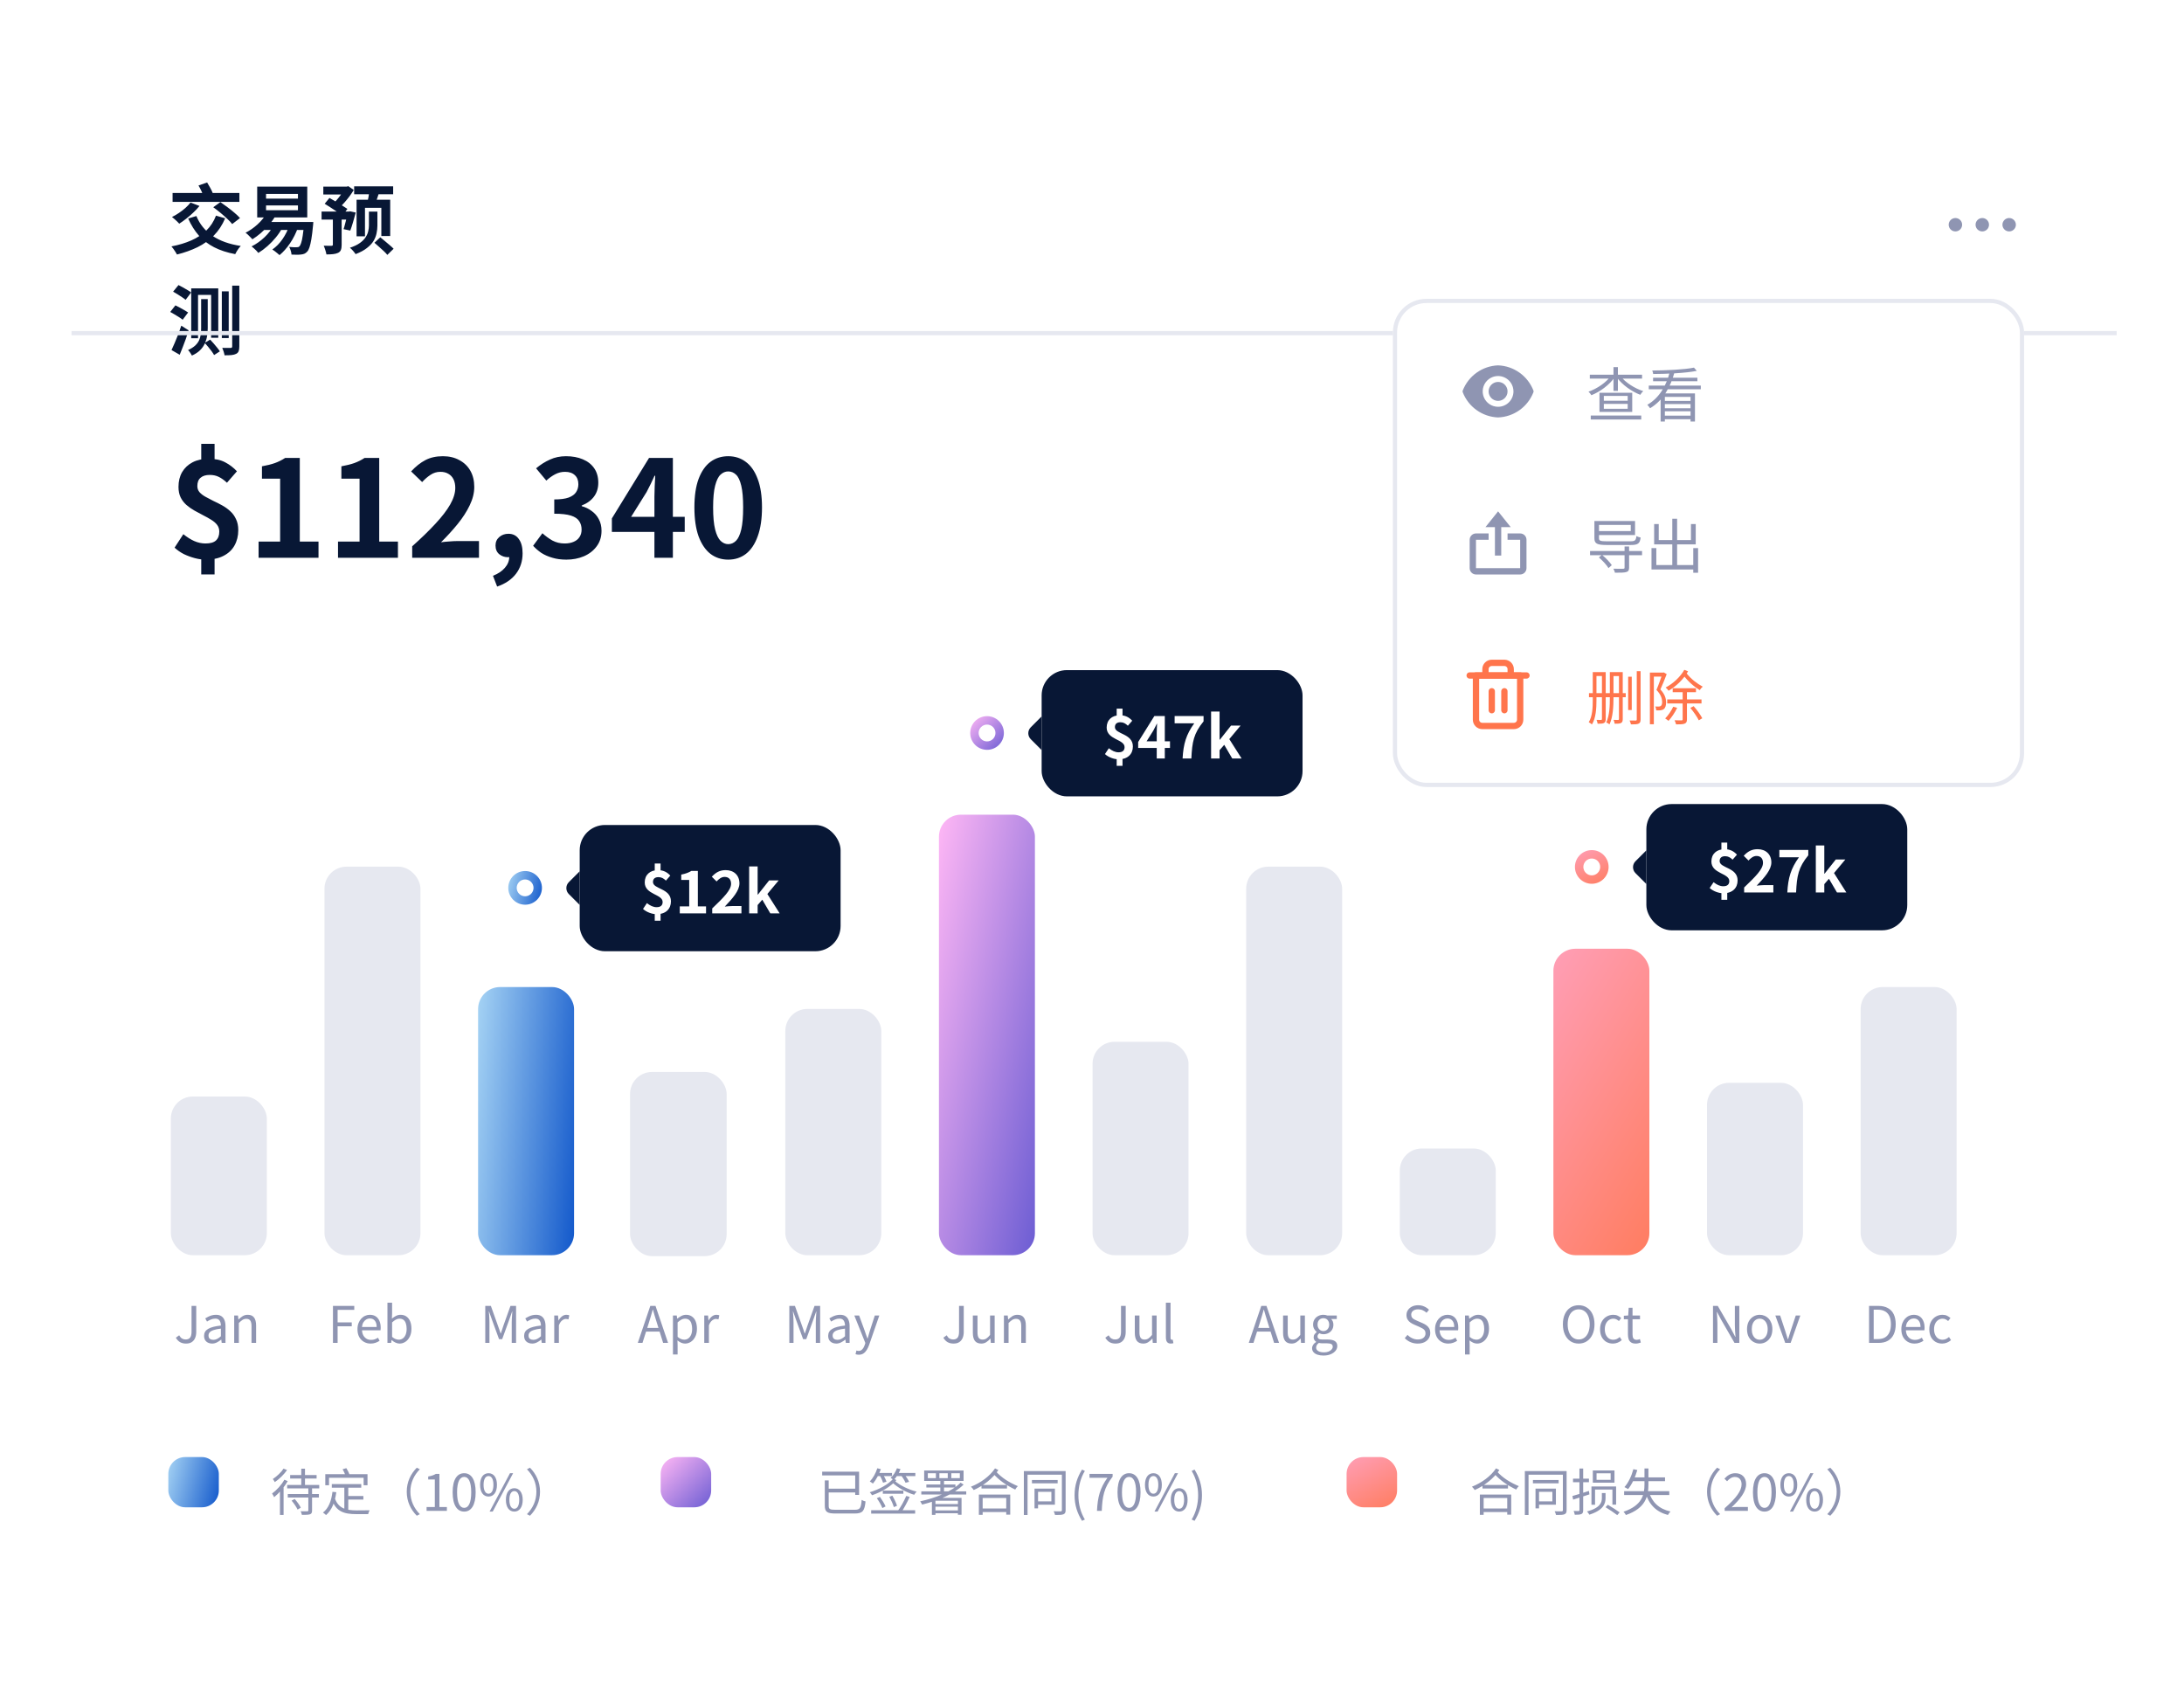 <svg width="519" height="401" viewBox="0 0 519 401" fill="none" xmlns="http://www.w3.org/2000/svg">
<g filter="url(#filter0_d_37_5361)">
<rect x="16" y="8" width="487" height="369" rx="24" fill="white" shape-rendering="crispEdges"/>
<path d="M51.327 43.239L53.505 43.869C52.821 45.477 51.927 46.839 50.823 47.955C49.719 49.071 48.429 49.995 46.953 50.727C45.477 51.447 43.845 52.029 42.057 52.473C41.973 52.305 41.853 52.101 41.697 51.861C41.541 51.621 41.379 51.381 41.211 51.141C41.043 50.901 40.887 50.703 40.743 50.547C42.495 50.211 44.067 49.737 45.459 49.125C46.851 48.513 48.045 47.727 49.041 46.767C50.037 45.807 50.799 44.631 51.327 43.239ZM45.279 40.125L47.403 40.935C46.983 41.463 46.497 41.985 45.945 42.501C45.405 43.017 44.841 43.503 44.253 43.959C43.677 44.415 43.125 44.811 42.597 45.147C42.465 45.003 42.297 44.829 42.093 44.625C41.889 44.421 41.673 44.223 41.445 44.031C41.229 43.839 41.037 43.683 40.869 43.563C41.421 43.287 41.967 42.969 42.507 42.609C43.059 42.237 43.575 41.841 44.055 41.421C44.535 40.989 44.943 40.557 45.279 40.125ZM46.665 43.329C47.457 45.261 48.729 46.827 50.481 48.027C52.245 49.227 54.489 50.031 57.213 50.439C57.069 50.595 56.907 50.787 56.727 51.015C56.559 51.243 56.403 51.477 56.259 51.717C56.115 51.969 55.995 52.191 55.899 52.383C53.979 52.023 52.305 51.477 50.877 50.745C49.461 50.013 48.249 49.083 47.241 47.955C46.245 46.815 45.405 45.471 44.721 43.923L46.665 43.329ZM41.013 37.857H56.889V39.963H41.013V37.857ZM50.679 41.241L52.371 40.017C52.899 40.377 53.457 40.779 54.045 41.223C54.645 41.667 55.209 42.117 55.737 42.573C56.265 43.017 56.697 43.431 57.033 43.815L55.179 45.237C54.891 44.865 54.495 44.445 53.991 43.977C53.487 43.497 52.941 43.017 52.353 42.537C51.777 42.057 51.219 41.625 50.679 41.241ZM47.169 36.075L49.221 35.355C49.461 35.739 49.707 36.165 49.959 36.633C50.223 37.101 50.415 37.503 50.535 37.839L48.357 38.649C48.261 38.313 48.099 37.899 47.871 37.407C47.643 36.915 47.409 36.471 47.169 36.075ZM63.225 40.809V41.943H70.803V40.809H63.225ZM63.225 38.073V39.189H70.803V38.073H63.225ZM61.119 36.345H73.017V43.671H61.119V36.345ZM62.217 44.751H72.765V46.641H62.217V44.751ZM72.261 44.751H74.457C74.457 44.751 74.451 44.805 74.439 44.913C74.439 45.009 74.433 45.129 74.421 45.273C74.421 45.405 74.409 45.519 74.385 45.615C74.265 46.923 74.133 47.997 73.989 48.837C73.845 49.665 73.695 50.313 73.539 50.781C73.383 51.249 73.203 51.585 72.999 51.789C72.783 52.029 72.555 52.197 72.315 52.293C72.075 52.389 71.811 52.449 71.523 52.473C71.271 52.509 70.941 52.527 70.533 52.527C70.137 52.527 69.717 52.515 69.273 52.491C69.261 52.227 69.201 51.921 69.093 51.573C68.997 51.225 68.871 50.925 68.715 50.673C69.087 50.709 69.435 50.733 69.759 50.745C70.095 50.745 70.341 50.745 70.497 50.745C70.653 50.745 70.779 50.733 70.875 50.709C70.971 50.685 71.067 50.625 71.163 50.529C71.295 50.397 71.427 50.133 71.559 49.737C71.703 49.329 71.829 48.747 71.937 47.991C72.057 47.235 72.165 46.257 72.261 45.057V44.751ZM63.333 42.717L65.403 43.383C64.971 44.127 64.455 44.835 63.855 45.507C63.267 46.179 62.643 46.803 61.983 47.379C61.323 47.943 60.657 48.435 59.985 48.855C59.865 48.711 59.703 48.543 59.499 48.351C59.307 48.147 59.109 47.949 58.905 47.757C58.701 47.565 58.515 47.415 58.347 47.307C59.355 46.791 60.303 46.131 61.191 45.327C62.079 44.511 62.793 43.641 63.333 42.717ZM65.097 45.417L67.131 46.047C66.699 46.875 66.171 47.667 65.547 48.423C64.935 49.167 64.275 49.851 63.567 50.475C62.859 51.099 62.133 51.639 61.389 52.095C61.281 51.951 61.131 51.777 60.939 51.573C60.747 51.381 60.543 51.189 60.327 50.997C60.123 50.805 59.943 50.655 59.787 50.547C60.903 49.983 61.929 49.257 62.865 48.369C63.813 47.469 64.557 46.485 65.097 45.417ZM68.769 45.543L70.821 46.029C70.341 47.385 69.711 48.639 68.931 49.791C68.163 50.931 67.329 51.873 66.429 52.617C66.309 52.497 66.141 52.353 65.925 52.185C65.721 52.017 65.511 51.849 65.295 51.681C65.079 51.513 64.887 51.381 64.719 51.285C65.631 50.649 66.435 49.827 67.131 48.819C67.839 47.799 68.385 46.707 68.769 45.543ZM76.833 36.345H82.593V38.217H76.833V36.345ZM76.419 42.267H83.259V44.175H76.419V42.267ZM79.101 43.167H81.189V50.169C81.189 50.673 81.129 51.075 81.009 51.375C80.901 51.675 80.679 51.909 80.343 52.077C80.007 52.233 79.611 52.335 79.155 52.383C78.699 52.431 78.171 52.455 77.571 52.455C77.523 52.143 77.433 51.789 77.301 51.393C77.181 50.997 77.055 50.661 76.923 50.385C77.307 50.397 77.679 50.403 78.039 50.403C78.411 50.403 78.657 50.403 78.777 50.403C78.909 50.391 78.993 50.367 79.029 50.331C79.077 50.295 79.101 50.229 79.101 50.133V43.167ZM81.927 36.345H82.395L82.773 36.237L84.069 37.137C83.781 37.617 83.451 38.109 83.079 38.613C82.707 39.105 82.323 39.579 81.927 40.035C81.531 40.491 81.141 40.887 80.757 41.223C80.625 41.031 80.439 40.809 80.199 40.557C79.959 40.305 79.755 40.113 79.587 39.981C79.875 39.693 80.169 39.357 80.469 38.973C80.781 38.589 81.069 38.199 81.333 37.803C81.597 37.395 81.795 37.035 81.927 36.723V36.345ZM82.629 42.267H82.917L83.205 42.213L84.537 42.501C84.345 43.257 84.129 44.025 83.889 44.805C83.661 45.585 83.445 46.245 83.241 46.785L81.639 46.443C81.759 46.119 81.873 45.735 81.981 45.291C82.101 44.835 82.221 44.367 82.341 43.887C82.461 43.407 82.557 42.951 82.629 42.519V42.267ZM77.157 40.413L78.291 39.027C78.723 39.267 79.203 39.549 79.731 39.873C80.271 40.185 80.793 40.503 81.297 40.827C81.813 41.139 82.233 41.409 82.557 41.637L81.369 43.239C81.069 42.987 80.673 42.699 80.181 42.375C79.689 42.039 79.173 41.697 78.633 41.349C78.105 41.001 77.613 40.689 77.157 40.413ZM84.159 36.273H93.429V38.163H84.159V36.273ZM87.759 37.263L90.153 37.551C89.973 38.103 89.793 38.649 89.613 39.189C89.433 39.729 89.265 40.191 89.109 40.575L87.273 40.233C87.381 39.801 87.483 39.309 87.579 38.757C87.675 38.205 87.735 37.707 87.759 37.263ZM87.669 42.285H89.685V45.597C89.685 46.185 89.619 46.791 89.487 47.415C89.367 48.039 89.127 48.651 88.767 49.251C88.407 49.839 87.885 50.397 87.201 50.925C86.529 51.465 85.629 51.951 84.501 52.383C84.369 52.167 84.171 51.909 83.907 51.609C83.655 51.309 83.403 51.063 83.151 50.871C84.159 50.535 84.957 50.151 85.545 49.719C86.145 49.287 86.595 48.831 86.895 48.351C87.207 47.871 87.411 47.397 87.507 46.929C87.615 46.449 87.669 45.999 87.669 45.579V42.285ZM88.983 49.683L90.369 48.387C90.705 48.651 91.071 48.951 91.467 49.287C91.863 49.611 92.247 49.935 92.619 50.259C92.991 50.571 93.297 50.853 93.537 51.105L92.043 52.563C91.839 52.299 91.557 51.999 91.197 51.663C90.837 51.327 90.459 50.985 90.063 50.637C89.679 50.289 89.319 49.971 88.983 49.683ZM84.735 39.459H92.727V48.081H90.621V41.385H86.733V48.153H84.735V39.459ZM48.645 73.467L49.941 72.693C50.217 72.969 50.499 73.281 50.787 73.629C51.087 73.965 51.363 74.295 51.615 74.619C51.879 74.943 52.089 75.231 52.245 75.483L50.877 76.365C50.733 76.101 50.535 75.795 50.283 75.447C50.031 75.111 49.761 74.769 49.473 74.421C49.197 74.073 48.921 73.755 48.645 73.467ZM45.441 60.525H51.867V72.261H50.175V62.073H47.061V72.369H45.441V60.525ZM55.179 59.877H56.871V74.313C56.871 74.793 56.817 75.171 56.709 75.447C56.601 75.723 56.403 75.933 56.115 76.077C55.839 76.221 55.473 76.317 55.017 76.365C54.573 76.413 54.021 76.431 53.361 76.419C53.325 76.179 53.253 75.885 53.145 75.537C53.037 75.201 52.929 74.907 52.821 74.655C53.253 74.667 53.655 74.673 54.027 74.673C54.411 74.673 54.675 74.673 54.819 74.673C55.059 74.673 55.179 74.553 55.179 74.313V59.877ZM52.713 61.227H54.351V72.333H52.713V61.227ZM47.799 63.063H49.365V69.975C49.365 70.575 49.317 71.181 49.221 71.793C49.125 72.405 48.945 73.005 48.681 73.593C48.429 74.169 48.057 74.703 47.565 75.195C47.073 75.687 46.419 76.119 45.603 76.491C45.555 76.371 45.471 76.221 45.351 76.041C45.243 75.873 45.129 75.705 45.009 75.537C44.889 75.381 44.781 75.261 44.685 75.177C45.393 74.853 45.957 74.499 46.377 74.115C46.797 73.719 47.109 73.299 47.313 72.855C47.517 72.399 47.649 71.925 47.709 71.433C47.769 70.941 47.799 70.449 47.799 69.957V63.063ZM41.139 61.299L42.417 59.733C42.729 59.877 43.071 60.057 43.443 60.273C43.827 60.489 44.199 60.705 44.559 60.921C44.919 61.125 45.207 61.317 45.423 61.497L44.109 63.243C43.905 63.063 43.629 62.859 43.281 62.631C42.945 62.391 42.585 62.157 42.201 61.929C41.829 61.701 41.475 61.491 41.139 61.299ZM40.455 66.123L41.679 64.557C41.991 64.701 42.333 64.875 42.705 65.079C43.089 65.283 43.455 65.487 43.803 65.691C44.163 65.895 44.463 66.081 44.703 66.249L43.407 67.977C43.203 67.797 42.927 67.599 42.579 67.383C42.231 67.167 41.871 66.945 41.499 66.717C41.127 66.489 40.779 66.291 40.455 66.123ZM40.761 75.177C40.989 74.709 41.235 74.157 41.499 73.521C41.775 72.885 42.051 72.213 42.327 71.505C42.603 70.785 42.855 70.077 43.083 69.381L44.829 70.497C44.637 71.145 44.421 71.805 44.181 72.477C43.941 73.137 43.695 73.791 43.443 74.439C43.203 75.075 42.957 75.693 42.705 76.293L40.761 75.177Z" fill="#081735"/>
<ellipse cx="464.679" cy="45.397" rx="1.597" ry="1.591" fill="#8F95B2"/>
<ellipse cx="471.066" cy="45.397" rx="1.597" ry="1.591" fill="#8F95B2"/>
<ellipse cx="477.452" cy="45.397" rx="1.597" ry="1.591" fill="#8F95B2"/>
<line x1="16.998" y1="71.155" x2="503" y2="71.155" stroke="#E6E8F0"/>
<path d="M48.847 124.974C48.057 124.974 47.215 124.856 46.319 124.622C45.423 124.387 44.548 124.067 43.695 123.662C42.863 123.235 42.127 122.723 41.487 122.126L43.567 118.926C44.441 119.63 45.306 120.174 46.159 120.558C47.033 120.942 47.929 121.134 48.847 121.134C49.977 121.134 50.799 120.899 51.311 120.43C51.844 119.939 52.111 119.235 52.111 118.318C52.111 117.699 51.94 117.166 51.599 116.718C51.258 116.27 50.788 115.864 50.191 115.502C49.615 115.139 48.986 114.787 48.303 114.446C47.62 114.083 46.927 113.71 46.223 113.326C45.54 112.942 44.9 112.494 44.303 111.982C43.727 111.47 43.268 110.872 42.927 110.19C42.586 109.486 42.415 108.654 42.415 107.694C42.415 106.35 42.703 105.176 43.279 104.174C43.876 103.171 44.708 102.392 45.775 101.838C46.863 101.283 48.143 101.006 49.615 101.006C51.151 101.006 52.441 101.283 53.487 101.838C54.553 102.392 55.492 103.107 56.303 103.982L53.935 106.702C53.273 106.083 52.633 105.624 52.015 105.326C51.396 105.006 50.671 104.846 49.839 104.846C48.9 104.846 48.175 105.07 47.663 105.518C47.151 105.944 46.895 106.606 46.895 107.502C46.895 108.056 47.066 108.536 47.407 108.942C47.77 109.347 48.239 109.71 48.815 110.03C49.391 110.35 50.02 110.68 50.703 111.022C51.407 111.342 52.1 111.694 52.783 112.078C53.487 112.462 54.127 112.92 54.703 113.454C55.279 113.966 55.737 114.595 56.079 115.342C56.441 116.067 56.623 116.942 56.623 117.966C56.623 119.331 56.324 120.547 55.727 121.614C55.151 122.659 54.276 123.48 53.103 124.078C51.951 124.675 50.532 124.974 48.847 124.974ZM47.823 128.494V123.086H50.991V128.494H47.823ZM47.823 102.51V97.454H50.991V102.51H47.823ZM61.45 124.526V120.686H66.57V105.742H62.25V102.798C63.444 102.584 64.469 102.328 65.322 102.03C66.197 101.71 67.007 101.304 67.754 100.814H71.242V120.686H75.69V124.526H61.45ZM80.325 124.526V120.686H85.445V105.742H81.125V102.798C82.32 102.584 83.344 102.328 84.197 102.03C85.072 101.71 85.882 101.304 86.629 100.814H90.117V120.686H94.565V124.526H80.325ZM97.952 124.526V121.806C100.106 119.886 101.941 118.104 103.456 116.462C104.992 114.819 106.165 113.294 106.976 111.886C107.786 110.456 108.192 109.134 108.192 107.918C108.192 107.15 108.053 106.478 107.776 105.902C107.498 105.326 107.093 104.888 106.56 104.59C106.048 104.27 105.408 104.11 104.64 104.11C103.786 104.11 102.997 104.355 102.272 104.846C101.568 105.315 100.917 105.88 100.32 106.542L97.696 104.014C98.805 102.819 99.936 101.923 101.088 101.326C102.261 100.707 103.648 100.398 105.248 100.398C106.741 100.398 108.042 100.707 109.152 101.326C110.282 101.923 111.157 102.766 111.776 103.854C112.394 104.942 112.704 106.222 112.704 107.694C112.704 109.123 112.341 110.584 111.616 112.078C110.912 113.55 109.962 115.022 108.768 116.494C107.573 117.966 106.25 119.416 104.8 120.846C105.418 120.76 106.08 120.696 106.784 120.654C107.509 120.59 108.149 120.558 108.704 120.558H113.824V124.526H97.952ZM118.139 131.374L117.147 128.814C118.384 128.323 119.333 127.683 119.995 126.894C120.677 126.104 121.019 125.24 121.019 124.302L120.859 120.942L122.523 123.726C122.267 123.96 121.979 124.131 121.659 124.238C121.36 124.344 121.04 124.398 120.699 124.398C119.931 124.398 119.248 124.163 118.651 123.694C118.053 123.203 117.755 122.51 117.755 121.614C117.755 120.782 118.053 120.11 118.651 119.598C119.248 119.086 119.973 118.83 120.827 118.83C121.893 118.83 122.715 119.246 123.291 120.078C123.888 120.888 124.187 122.019 124.187 123.47C124.187 125.347 123.664 126.968 122.619 128.334C121.573 129.699 120.08 130.712 118.139 131.374ZM134.593 124.974C133.356 124.974 132.246 124.824 131.265 124.526C130.284 124.248 129.409 123.864 128.641 123.374C127.894 122.862 127.244 122.296 126.689 121.678L128.897 118.702C129.622 119.363 130.412 119.939 131.265 120.43C132.14 120.899 133.11 121.134 134.177 121.134C134.988 121.134 135.692 121.006 136.289 120.75C136.908 120.494 137.377 120.12 137.697 119.63C138.038 119.139 138.209 118.542 138.209 117.838C138.209 117.048 138.017 116.376 137.633 115.822C137.27 115.246 136.62 114.808 135.681 114.51C134.742 114.211 133.42 114.062 131.713 114.062V110.67C133.164 110.67 134.305 110.52 135.137 110.222C135.969 109.902 136.556 109.475 136.897 108.942C137.26 108.387 137.441 107.758 137.441 107.054C137.441 106.136 137.164 105.422 136.609 104.91C136.054 104.376 135.276 104.11 134.273 104.11C133.441 104.11 132.662 104.302 131.937 104.686C131.233 105.048 130.529 105.55 129.825 106.19L127.393 103.278C128.438 102.403 129.537 101.71 130.689 101.198C131.841 100.664 133.11 100.398 134.497 100.398C136.012 100.398 137.345 100.643 138.497 101.134C139.67 101.624 140.577 102.339 141.217 103.278C141.857 104.216 142.177 105.358 142.177 106.702C142.177 107.982 141.836 109.08 141.153 109.998C140.47 110.915 139.5 111.619 138.241 112.11V112.27C139.116 112.504 139.905 112.888 140.609 113.422C141.334 113.934 141.9 114.584 142.305 115.374C142.732 116.163 142.945 117.08 142.945 118.126C142.945 119.555 142.561 120.782 141.793 121.806C141.046 122.83 140.033 123.619 138.753 124.174C137.494 124.707 136.108 124.974 134.593 124.974ZM155.516 124.526V109.966C155.516 109.283 155.537 108.472 155.58 107.534C155.623 106.574 155.665 105.742 155.708 105.038H155.548C155.271 105.678 154.972 106.318 154.652 106.958C154.332 107.598 154.001 108.248 153.66 108.91L149.98 114.798H162.716V118.382H145.404V115.182L154.236 100.814H159.9V124.526H155.516ZM173.047 124.974C171.447 124.974 170.039 124.515 168.823 123.598C167.628 122.659 166.69 121.272 166.007 119.438C165.346 117.582 165.015 115.288 165.015 112.558C165.015 109.848 165.346 107.598 166.007 105.806C166.69 103.992 167.628 102.638 168.823 101.742C170.039 100.846 171.447 100.398 173.047 100.398C174.668 100.398 176.076 100.856 177.271 101.774C178.466 102.67 179.394 104.014 180.055 105.806C180.738 107.598 181.079 109.848 181.079 112.558C181.079 115.288 180.738 117.582 180.055 119.438C179.394 121.272 178.466 122.659 177.271 123.598C176.076 124.515 174.668 124.974 173.047 124.974ZM173.047 121.294C173.751 121.294 174.37 121.027 174.903 120.494C175.436 119.96 175.852 119.064 176.151 117.806C176.45 116.526 176.599 114.776 176.599 112.558C176.599 110.36 176.45 108.643 176.151 107.406C175.852 106.147 175.436 105.272 174.903 104.782C174.37 104.27 173.751 104.014 173.047 104.014C172.386 104.014 171.778 104.27 171.223 104.782C170.69 105.272 170.263 106.147 169.943 107.406C169.623 108.643 169.463 110.36 169.463 112.558C169.463 114.776 169.623 116.526 169.943 117.806C170.263 119.064 170.69 119.96 171.223 120.494C171.778 121.027 172.386 121.294 173.047 121.294Z" fill="#081735"/>
<rect x="40.603" y="252.539" width="22.806" height="37.709" rx="5.229" fill="#E6E8F0"/>
<rect x="77.108" y="197.927" width="22.806" height="92.321" rx="5.229" fill="#E6E8F0"/>
<rect x="113.613" y="226.533" width="22.806" height="63.714" rx="5.229" fill="url(#paint0_linear_37_5361)"/>
<rect x="149.725" y="246.706" width="22.953" height="43.763" rx="5.229" fill="#E6E8F0"/>
<rect x="186.623" y="231.735" width="22.806" height="58.513" rx="5.229" fill="#E6E8F0"/>
<rect x="223.128" y="185.574" width="22.806" height="104.674" rx="5.229" fill="url(#paint1_linear_37_5361)"/>
<rect x="259.633" y="239.536" width="22.806" height="50.712" rx="5.229" fill="#E6E8F0"/>
<rect x="296.138" y="197.927" width="22.806" height="92.321" rx="5.229" fill="#E6E8F0"/>
<rect x="332.642" y="264.892" width="22.806" height="25.356" rx="5.229" fill="#E6E8F0"/>
<rect x="369.147" y="217.431" width="22.806" height="72.817" rx="5.229" fill="url(#paint2_linear_37_5361)"/>
<rect x="405.652" y="249.289" width="22.806" height="40.959" rx="5.229" fill="#E6E8F0"/>
<rect x="442.157" y="226.533" width="22.806" height="63.714" rx="5.229" fill="#E6E8F0"/>
<path d="M44.21 311.244C43.65 311.244 43.17 311.128 42.77 310.896C42.378 310.656 42.05 310.308 41.786 309.852L42.578 309.276C42.778 309.636 43.002 309.892 43.25 310.044C43.506 310.196 43.79 310.272 44.102 310.272C44.582 310.272 44.938 310.128 45.17 309.84C45.402 309.544 45.518 309.064 45.518 308.4V302.292H46.634V308.508C46.634 309.012 46.55 309.472 46.382 309.888C46.214 310.304 45.95 310.636 45.59 310.884C45.238 311.124 44.778 311.244 44.21 311.244ZM50.392 311.244C50.032 311.244 49.708 311.172 49.42 311.028C49.132 310.884 48.904 310.676 48.736 310.404C48.576 310.124 48.496 309.788 48.496 309.396C48.496 308.684 48.812 308.14 49.444 307.764C50.084 307.38 51.1 307.112 52.492 306.96C52.492 306.68 52.452 306.416 52.372 306.168C52.3 305.912 52.168 305.708 51.976 305.556C51.784 305.396 51.508 305.316 51.148 305.316C50.772 305.316 50.416 305.392 50.08 305.544C49.752 305.688 49.456 305.844 49.192 306.012L48.772 305.256C48.972 305.128 49.204 305 49.468 304.872C49.732 304.736 50.02 304.624 50.332 304.536C50.644 304.448 50.976 304.404 51.328 304.404C51.856 304.404 52.284 304.516 52.612 304.74C52.948 304.964 53.192 305.276 53.344 305.676C53.504 306.068 53.584 306.536 53.584 307.08V311.088H52.684L52.588 310.308H52.552C52.248 310.564 51.912 310.784 51.544 310.968C51.184 311.152 50.8 311.244 50.392 311.244ZM50.704 310.356C51.016 310.356 51.312 310.284 51.592 310.14C51.88 309.996 52.18 309.784 52.492 309.504V307.692C51.764 307.772 51.184 307.888 50.752 308.04C50.32 308.184 50.012 308.364 49.828 308.58C49.644 308.788 49.552 309.036 49.552 309.324C49.552 309.7 49.664 309.968 49.888 310.128C50.112 310.28 50.384 310.356 50.704 310.356ZM55.654 311.088V304.572H56.553L56.661 305.52H56.685C56.998 305.208 57.325 304.944 57.669 304.728C58.022 304.512 58.422 304.404 58.87 304.404C59.557 304.404 60.062 304.624 60.382 305.064C60.702 305.496 60.861 306.128 60.861 306.96V311.088H59.77V307.104C59.77 306.488 59.669 306.044 59.469 305.772C59.278 305.5 58.965 305.364 58.533 305.364C58.197 305.364 57.898 305.448 57.633 305.616C57.37 305.784 57.078 306.032 56.758 306.36V311.088H55.654Z" fill="#8F95B2"/>
<path d="M79.126 311.088V302.292H84.19V303.228H80.23V306.204H83.59V307.14H80.23V311.088H79.126ZM88.068 311.244C87.484 311.244 86.956 311.108 86.484 310.836C86.012 310.564 85.636 310.176 85.356 309.672C85.084 309.16 84.948 308.548 84.948 307.836C84.948 307.3 85.028 306.824 85.188 306.408C85.348 305.984 85.564 305.624 85.836 305.328C86.116 305.024 86.432 304.796 86.784 304.644C87.136 304.484 87.496 304.404 87.864 304.404C88.424 304.404 88.896 304.528 89.28 304.776C89.664 305.024 89.956 305.38 90.156 305.844C90.364 306.3 90.468 306.84 90.468 307.464C90.468 307.584 90.464 307.696 90.456 307.8C90.448 307.904 90.436 308 90.42 308.088H86.028C86.052 308.552 86.156 308.956 86.34 309.3C86.532 309.636 86.784 309.9 87.096 310.092C87.408 310.276 87.772 310.368 88.188 310.368C88.508 310.368 88.796 310.324 89.052 310.236C89.316 310.14 89.572 310.012 89.82 309.852L90.204 310.584C89.924 310.768 89.608 310.924 89.256 311.052C88.904 311.18 88.508 311.244 88.068 311.244ZM86.016 307.308H89.508C89.508 306.652 89.364 306.152 89.076 305.808C88.796 305.456 88.4 305.28 87.888 305.28C87.584 305.28 87.296 305.36 87.024 305.52C86.76 305.68 86.536 305.908 86.352 306.204C86.176 306.5 86.064 306.868 86.016 307.308ZM94.941 311.244C94.645 311.244 94.333 311.172 94.005 311.028C93.677 310.884 93.373 310.68 93.093 310.416H93.045L92.949 311.088H92.073V301.536H93.177V304.152L93.129 305.316C93.425 305.06 93.749 304.844 94.101 304.668C94.453 304.492 94.813 304.404 95.181 304.404C95.741 304.404 96.213 304.544 96.597 304.824C96.981 305.096 97.273 305.48 97.473 305.976C97.673 306.472 97.773 307.056 97.773 307.728C97.773 308.464 97.637 309.096 97.365 309.624C97.101 310.152 96.753 310.556 96.321 310.836C95.897 311.108 95.437 311.244 94.941 311.244ZM94.761 310.32C95.121 310.32 95.441 310.22 95.721 310.02C96.009 309.812 96.233 309.516 96.393 309.132C96.553 308.74 96.633 308.276 96.633 307.74C96.633 307.26 96.573 306.84 96.453 306.48C96.341 306.112 96.161 305.828 95.913 305.628C95.665 305.428 95.329 305.328 94.905 305.328C94.633 305.328 94.353 305.404 94.065 305.556C93.777 305.708 93.481 305.928 93.177 306.216V309.648C93.457 309.896 93.737 310.072 94.017 310.176C94.305 310.272 94.553 310.32 94.761 310.32Z" fill="#8F95B2"/>
<path d="M115.317 311.088V302.292H116.649L118.329 306.996C118.441 307.292 118.549 307.596 118.653 307.908C118.757 308.22 118.861 308.528 118.965 308.832H119.013C119.125 308.528 119.229 308.22 119.325 307.908C119.429 307.596 119.529 307.292 119.625 306.996L121.305 302.292H122.637V311.088H121.605V306.216C121.605 305.96 121.613 305.684 121.629 305.388C121.645 305.084 121.665 304.78 121.689 304.476C121.713 304.164 121.733 303.88 121.749 303.624H121.701L120.993 305.628L119.337 310.2H118.593L116.925 305.628L116.217 303.624H116.169C116.201 303.88 116.225 304.164 116.241 304.476C116.265 304.78 116.281 305.084 116.289 305.388C116.305 305.684 116.313 305.96 116.313 306.216V311.088H115.317ZM126.447 311.244C126.087 311.244 125.763 311.172 125.475 311.028C125.187 310.884 124.959 310.676 124.791 310.404C124.631 310.124 124.551 309.788 124.551 309.396C124.551 308.684 124.867 308.14 125.499 307.764C126.139 307.38 127.155 307.112 128.547 306.96C128.547 306.68 128.507 306.416 128.427 306.168C128.355 305.912 128.223 305.708 128.031 305.556C127.839 305.396 127.563 305.316 127.203 305.316C126.827 305.316 126.471 305.392 126.135 305.544C125.807 305.688 125.511 305.844 125.247 306.012L124.827 305.256C125.027 305.128 125.259 305 125.523 304.872C125.787 304.736 126.075 304.624 126.387 304.536C126.699 304.448 127.031 304.404 127.383 304.404C127.911 304.404 128.339 304.516 128.667 304.74C129.003 304.964 129.247 305.276 129.399 305.676C129.559 306.068 129.639 306.536 129.639 307.08V311.088H128.739L128.643 310.308H128.607C128.303 310.564 127.967 310.784 127.599 310.968C127.239 311.152 126.855 311.244 126.447 311.244ZM126.759 310.356C127.071 310.356 127.367 310.284 127.647 310.14C127.935 309.996 128.235 309.784 128.547 309.504V307.692C127.819 307.772 127.239 307.888 126.807 308.04C126.375 308.184 126.067 308.364 125.883 308.58C125.699 308.788 125.607 309.036 125.607 309.324C125.607 309.7 125.719 309.968 125.943 310.128C126.167 310.28 126.439 310.356 126.759 310.356ZM131.709 311.088V304.572H132.609L132.717 305.76H132.741C132.965 305.344 133.237 305.016 133.557 304.776C133.885 304.528 134.229 304.404 134.589 304.404C134.741 304.404 134.869 304.416 134.973 304.44C135.085 304.456 135.189 304.492 135.285 304.548L135.081 305.496C134.969 305.464 134.869 305.44 134.781 305.424C134.693 305.4 134.581 305.388 134.445 305.388C134.181 305.388 133.897 305.504 133.593 305.736C133.289 305.96 133.029 306.348 132.813 306.9V311.088H131.709Z" fill="#8F95B2"/>
<path d="M151.562 311.088L154.538 302.292H155.774L158.762 311.088H157.586L156.05 306.168C155.89 305.664 155.738 305.172 155.594 304.692C155.45 304.204 155.306 303.704 155.162 303.192H155.114C154.978 303.704 154.834 304.204 154.682 304.692C154.538 305.172 154.39 305.664 154.238 306.168L152.678 311.088H151.562ZM153.11 308.4V307.524H157.166V308.4H153.11ZM159.919 313.836V304.572H160.819L160.927 305.328H160.951C161.247 305.08 161.571 304.864 161.923 304.68C162.283 304.496 162.651 304.404 163.027 304.404C163.587 304.404 164.059 304.544 164.443 304.824C164.835 305.096 165.127 305.48 165.319 305.976C165.519 306.472 165.619 307.056 165.619 307.728C165.619 308.472 165.483 309.108 165.211 309.636C164.947 310.156 164.599 310.556 164.167 310.836C163.743 311.108 163.283 311.244 162.787 311.244C162.491 311.244 162.191 311.18 161.887 311.052C161.583 310.916 161.283 310.728 160.987 310.488L161.023 311.628V313.836H159.919ZM162.607 310.32C162.967 310.32 163.287 310.22 163.567 310.02C163.855 309.812 164.079 309.516 164.239 309.132C164.399 308.74 164.479 308.276 164.479 307.74C164.479 307.26 164.419 306.84 164.299 306.48C164.187 306.112 164.007 305.828 163.759 305.628C163.511 305.428 163.175 305.328 162.751 305.328C162.479 305.328 162.199 305.404 161.911 305.556C161.631 305.708 161.335 305.928 161.023 306.216V309.648C161.311 309.896 161.595 310.072 161.875 310.176C162.155 310.272 162.399 310.32 162.607 310.32ZM167.36 311.088V304.572H168.26L168.368 305.76H168.392C168.616 305.344 168.888 305.016 169.208 304.776C169.536 304.528 169.88 304.404 170.24 304.404C170.392 304.404 170.52 304.416 170.624 304.44C170.736 304.456 170.84 304.492 170.936 304.548L170.732 305.496C170.62 305.464 170.52 305.44 170.432 305.424C170.344 305.4 170.232 305.388 170.096 305.388C169.832 305.388 169.548 305.504 169.244 305.736C168.94 305.96 168.68 306.348 168.464 306.9V311.088H167.36Z" fill="#8F95B2"/>
<path d="M187.575 311.088V302.292H188.907L190.587 306.996C190.699 307.292 190.807 307.596 190.911 307.908C191.015 308.22 191.119 308.528 191.223 308.832H191.271C191.383 308.528 191.487 308.22 191.583 307.908C191.687 307.596 191.787 307.292 191.883 306.996L193.563 302.292H194.895V311.088H193.863V306.216C193.863 305.96 193.871 305.684 193.887 305.388C193.903 305.084 193.923 304.78 193.947 304.476C193.971 304.164 193.991 303.88 194.007 303.624H193.959L193.251 305.628L191.595 310.2H190.851L189.183 305.628L188.475 303.624H188.427C188.459 303.88 188.483 304.164 188.499 304.476C188.523 304.78 188.539 305.084 188.547 305.388C188.563 305.684 188.571 305.96 188.571 306.216V311.088H187.575ZM198.705 311.244C198.345 311.244 198.021 311.172 197.733 311.028C197.445 310.884 197.217 310.676 197.049 310.404C196.889 310.124 196.809 309.788 196.809 309.396C196.809 308.684 197.125 308.14 197.757 307.764C198.397 307.38 199.413 307.112 200.805 306.96C200.805 306.68 200.765 306.416 200.685 306.168C200.613 305.912 200.481 305.708 200.289 305.556C200.097 305.396 199.821 305.316 199.461 305.316C199.085 305.316 198.729 305.392 198.393 305.544C198.065 305.688 197.769 305.844 197.505 306.012L197.085 305.256C197.285 305.128 197.517 305 197.781 304.872C198.045 304.736 198.333 304.624 198.645 304.536C198.957 304.448 199.289 304.404 199.641 304.404C200.169 304.404 200.597 304.516 200.925 304.74C201.261 304.964 201.505 305.276 201.657 305.676C201.817 306.068 201.897 306.536 201.897 307.08V311.088H200.997L200.901 310.308H200.865C200.561 310.564 200.225 310.784 199.857 310.968C199.497 311.152 199.113 311.244 198.705 311.244ZM199.017 310.356C199.329 310.356 199.625 310.284 199.905 310.14C200.193 309.996 200.493 309.784 200.805 309.504V307.692C200.077 307.772 199.497 307.888 199.065 308.04C198.633 308.184 198.325 308.364 198.141 308.58C197.957 308.788 197.865 309.036 197.865 309.324C197.865 309.7 197.977 309.968 198.201 310.128C198.425 310.28 198.697 310.356 199.017 310.356ZM204.075 313.896C203.923 313.896 203.783 313.884 203.655 313.86C203.527 313.836 203.411 313.804 203.307 313.764L203.523 312.888C203.587 312.912 203.663 312.936 203.751 312.96C203.839 312.984 203.931 312.996 204.027 312.996C204.395 312.996 204.695 312.86 204.927 312.588C205.167 312.324 205.355 311.992 205.491 311.592L205.635 311.1L203.019 304.572H204.159L205.479 308.184C205.583 308.472 205.687 308.776 205.791 309.096C205.903 309.416 206.015 309.728 206.127 310.032H206.187C206.275 309.728 206.363 309.42 206.451 309.108C206.547 308.788 206.635 308.48 206.715 308.184L207.891 304.572H208.959L206.511 311.64C206.359 312.064 206.175 312.444 205.959 312.78C205.743 313.124 205.483 313.396 205.179 313.596C204.875 313.796 204.507 313.896 204.075 313.896Z" fill="#8F95B2"/>
<path d="M265.087 311.244C264.527 311.244 264.047 311.128 263.647 310.896C263.255 310.656 262.927 310.308 262.663 309.852L263.455 309.276C263.655 309.636 263.879 309.892 264.127 310.044C264.383 310.196 264.667 310.272 264.979 310.272C265.459 310.272 265.815 310.128 266.047 309.84C266.279 309.544 266.395 309.064 266.395 308.4V302.292H267.511V308.508C267.511 309.012 267.427 309.472 267.259 309.888C267.091 310.304 266.827 310.636 266.467 310.884C266.115 311.124 265.655 311.244 265.087 311.244ZM271.677 311.244C270.989 311.244 270.481 311.028 270.153 310.596C269.833 310.164 269.673 309.532 269.673 308.7V304.572H270.777V308.568C270.777 309.168 270.873 309.608 271.065 309.888C271.257 310.16 271.569 310.296 272.001 310.296C272.337 310.296 272.637 310.208 272.901 310.032C273.165 309.856 273.453 309.576 273.765 309.192V304.572H274.857V311.088H273.945L273.861 310.068H273.825C273.521 310.42 273.197 310.704 272.853 310.92C272.517 311.136 272.125 311.244 271.677 311.244ZM278.21 311.244C277.938 311.244 277.718 311.188 277.55 311.076C277.382 310.964 277.258 310.8 277.178 310.584C277.098 310.36 277.058 310.096 277.058 309.792V301.536H278.162V309.864C278.162 310.032 278.19 310.152 278.246 310.224C278.31 310.296 278.382 310.332 278.462 310.332C278.494 310.332 278.526 310.332 278.558 310.332C278.59 310.324 278.634 310.316 278.69 310.308L278.846 311.148C278.766 311.172 278.678 311.192 278.582 311.208C278.486 311.232 278.362 311.244 278.21 311.244Z" fill="#8F95B2"/>
<path d="M296.753 311.088L299.729 302.292H300.965L303.953 311.088H302.777L301.241 306.168C301.081 305.664 300.929 305.172 300.785 304.692C300.641 304.204 300.497 303.704 300.353 303.192H300.305C300.169 303.704 300.025 304.204 299.873 304.692C299.729 305.172 299.581 305.664 299.429 306.168L297.869 311.088H296.753ZM298.301 308.4V307.524H302.357V308.4H298.301ZM306.912 311.244C306.224 311.244 305.716 311.028 305.388 310.596C305.068 310.164 304.908 309.532 304.908 308.7V304.572H306.012V308.568C306.012 309.168 306.108 309.608 306.3 309.888C306.492 310.16 306.804 310.296 307.236 310.296C307.572 310.296 307.872 310.208 308.136 310.032C308.4 309.856 308.688 309.576 309 309.192V304.572H310.092V311.088H309.18L309.096 310.068H309.06C308.756 310.42 308.432 310.704 308.088 310.92C307.752 311.136 307.36 311.244 306.912 311.244ZM314.489 314.088C313.961 314.088 313.493 314.02 313.085 313.884C312.677 313.748 312.361 313.548 312.137 313.284C311.913 313.028 311.801 312.716 311.801 312.348C311.801 312.068 311.885 311.796 312.053 311.532C312.221 311.276 312.457 311.056 312.761 310.872V310.812C312.593 310.708 312.453 310.568 312.341 310.392C312.229 310.216 312.173 310 312.173 309.744C312.173 309.472 312.249 309.232 312.401 309.024C312.561 308.816 312.725 308.652 312.893 308.532V308.484C312.677 308.316 312.481 308.08 312.305 307.776C312.129 307.472 312.041 307.124 312.041 306.732C312.041 306.252 312.153 305.84 312.377 305.496C312.601 305.144 312.897 304.876 313.265 304.692C313.641 304.5 314.045 304.404 314.477 304.404C314.669 304.404 314.841 304.42 314.993 304.452C315.153 304.484 315.289 304.524 315.401 304.572H317.669V305.412H316.337C316.497 305.564 316.625 305.756 316.721 305.988C316.817 306.22 316.865 306.476 316.865 306.756C316.865 307.22 316.757 307.624 316.541 307.968C316.333 308.304 316.049 308.564 315.689 308.748C315.329 308.932 314.925 309.024 314.477 309.024C314.325 309.024 314.161 309.004 313.985 308.964C313.817 308.924 313.661 308.868 313.517 308.796C313.397 308.892 313.297 309 313.217 309.12C313.137 309.24 313.097 309.392 313.097 309.576C313.097 309.776 313.177 309.944 313.337 310.08C313.497 310.216 313.797 310.284 314.237 310.284H315.521C316.273 310.284 316.837 310.408 317.213 310.656C317.597 310.904 317.789 311.296 317.789 311.832C317.789 312.232 317.653 312.604 317.381 312.948C317.109 313.292 316.725 313.568 316.229 313.776C315.741 313.984 315.161 314.088 314.489 314.088ZM314.477 308.28C314.733 308.28 314.965 308.216 315.173 308.088C315.389 307.96 315.557 307.78 315.677 307.548C315.805 307.316 315.869 307.044 315.869 306.732C315.869 306.412 315.805 306.14 315.677 305.916C315.557 305.684 315.393 305.508 315.185 305.388C314.977 305.268 314.741 305.208 314.477 305.208C314.229 305.208 313.997 305.268 313.781 305.388C313.573 305.508 313.405 305.68 313.277 305.904C313.157 306.128 313.097 306.404 313.097 306.732C313.097 307.044 313.161 307.316 313.289 307.548C313.417 307.78 313.585 307.96 313.793 308.088C314.001 308.216 314.229 308.28 314.477 308.28ZM314.645 313.332C315.061 313.332 315.421 313.268 315.725 313.14C316.037 313.012 316.277 312.844 316.445 312.636C316.621 312.436 316.709 312.228 316.709 312.012C316.709 311.7 316.597 311.484 316.373 311.364C316.149 311.244 315.821 311.184 315.389 311.184H314.261C314.141 311.184 314.005 311.176 313.853 311.16C313.709 311.152 313.565 311.128 313.421 311.088C313.189 311.248 313.021 311.424 312.917 311.616C312.813 311.816 312.761 312.008 312.761 312.192C312.761 312.536 312.925 312.812 313.253 313.02C313.589 313.228 314.053 313.332 314.645 313.332Z" fill="#8F95B2"/>
<path d="M336.895 311.244C336.271 311.244 335.695 311.128 335.167 310.896C334.647 310.664 334.199 310.348 333.823 309.948L334.483 309.18C334.795 309.508 335.163 309.772 335.587 309.972C336.011 310.172 336.451 310.272 336.907 310.272C337.491 310.272 337.943 310.14 338.263 309.876C338.591 309.612 338.755 309.268 338.755 308.844C338.755 308.532 338.687 308.284 338.551 308.1C338.423 307.916 338.247 307.764 338.023 307.644C337.807 307.516 337.559 307.392 337.279 307.272L336.019 306.72C335.747 306.6 335.471 306.448 335.191 306.264C334.919 306.08 334.691 305.84 334.507 305.544C334.323 305.248 334.231 304.888 334.231 304.464C334.231 304.008 334.351 303.608 334.591 303.264C334.831 302.912 335.159 302.636 335.575 302.436C335.991 302.236 336.467 302.136 337.003 302.136C337.531 302.136 338.015 302.236 338.455 302.436C338.903 302.636 339.279 302.896 339.583 303.216L339.007 303.924C338.735 303.676 338.435 303.48 338.107 303.336C337.787 303.184 337.419 303.108 337.003 303.108C336.507 303.108 336.107 303.224 335.803 303.456C335.507 303.68 335.359 303.988 335.359 304.38C335.359 304.668 335.431 304.904 335.575 305.088C335.727 305.272 335.915 305.42 336.139 305.532C336.363 305.644 336.591 305.752 336.823 305.856L338.071 306.396C338.407 306.54 338.711 306.712 338.983 306.912C339.263 307.112 339.483 307.36 339.643 307.656C339.803 307.952 339.883 308.316 339.883 308.748C339.883 309.212 339.763 309.636 339.523 310.02C339.283 310.396 338.939 310.696 338.491 310.92C338.043 311.136 337.511 311.244 336.895 311.244ZM344.14 311.244C343.556 311.244 343.028 311.108 342.556 310.836C342.084 310.564 341.708 310.176 341.428 309.672C341.156 309.16 341.02 308.548 341.02 307.836C341.02 307.3 341.1 306.824 341.26 306.408C341.42 305.984 341.636 305.624 341.908 305.328C342.188 305.024 342.504 304.796 342.856 304.644C343.208 304.484 343.568 304.404 343.936 304.404C344.496 304.404 344.968 304.528 345.352 304.776C345.736 305.024 346.028 305.38 346.228 305.844C346.436 306.3 346.54 306.84 346.54 307.464C346.54 307.584 346.536 307.696 346.528 307.8C346.52 307.904 346.508 308 346.492 308.088H342.1C342.124 308.552 342.228 308.956 342.412 309.3C342.604 309.636 342.856 309.9 343.168 310.092C343.48 310.276 343.844 310.368 344.26 310.368C344.58 310.368 344.868 310.324 345.124 310.236C345.388 310.14 345.644 310.012 345.892 309.852L346.276 310.584C345.996 310.768 345.68 310.924 345.328 311.052C344.976 311.18 344.58 311.244 344.14 311.244ZM342.088 307.308H345.58C345.58 306.652 345.436 306.152 345.148 305.808C344.868 305.456 344.472 305.28 343.96 305.28C343.656 305.28 343.368 305.36 343.096 305.52C342.832 305.68 342.608 305.908 342.424 306.204C342.248 306.5 342.136 306.868 342.088 307.308ZM348.144 313.836V304.572H349.044L349.152 305.328H349.176C349.472 305.08 349.796 304.864 350.148 304.68C350.508 304.496 350.876 304.404 351.252 304.404C351.812 304.404 352.284 304.544 352.668 304.824C353.06 305.096 353.352 305.48 353.544 305.976C353.744 306.472 353.844 307.056 353.844 307.728C353.844 308.472 353.708 309.108 353.436 309.636C353.172 310.156 352.824 310.556 352.392 310.836C351.968 311.108 351.508 311.244 351.012 311.244C350.716 311.244 350.416 311.18 350.112 311.052C349.808 310.916 349.508 310.728 349.212 310.488L349.248 311.628V313.836H348.144ZM350.832 310.32C351.192 310.32 351.512 310.22 351.792 310.02C352.08 309.812 352.304 309.516 352.464 309.132C352.624 308.74 352.704 308.276 352.704 307.74C352.704 307.26 352.644 306.84 352.524 306.48C352.412 306.112 352.232 305.828 351.984 305.628C351.736 305.428 351.4 305.328 350.976 305.328C350.704 305.328 350.424 305.404 350.136 305.556C349.856 305.708 349.56 305.928 349.248 306.216V309.648C349.536 309.896 349.82 310.072 350.1 310.176C350.38 310.272 350.624 310.32 350.832 310.32Z" fill="#8F95B2"/>
<path d="M375.156 311.244C374.42 311.244 373.768 311.06 373.2 310.692C372.64 310.316 372.2 309.784 371.88 309.096C371.56 308.408 371.4 307.596 371.4 306.66C371.4 305.716 371.56 304.908 371.88 304.236C372.2 303.556 372.64 303.036 373.2 302.676C373.768 302.316 374.42 302.136 375.156 302.136C375.892 302.136 376.54 302.32 377.1 302.688C377.668 303.048 378.112 303.564 378.432 304.236C378.752 304.908 378.912 305.716 378.912 306.66C378.912 307.596 378.752 308.408 378.432 309.096C378.112 309.784 377.668 310.316 377.1 310.692C376.54 311.06 375.892 311.244 375.156 311.244ZM375.156 310.272C375.684 310.272 376.144 310.124 376.536 309.828C376.928 309.532 377.232 309.112 377.448 308.568C377.664 308.024 377.772 307.388 377.772 306.66C377.772 305.924 377.664 305.292 377.448 304.764C377.232 304.228 376.928 303.82 376.536 303.54C376.144 303.252 375.684 303.108 375.156 303.108C374.636 303.108 374.176 303.252 373.776 303.54C373.384 303.82 373.08 304.228 372.864 304.764C372.648 305.292 372.54 305.924 372.54 306.66C372.54 307.388 372.648 308.024 372.864 308.568C373.08 309.112 373.384 309.532 373.776 309.828C374.176 310.124 374.636 310.272 375.156 310.272ZM383.282 311.244C382.706 311.244 382.186 311.112 381.722 310.848C381.266 310.576 380.902 310.188 380.63 309.684C380.366 309.172 380.234 308.556 380.234 307.836C380.234 307.108 380.378 306.492 380.666 305.988C380.954 305.476 381.338 305.084 381.818 304.812C382.298 304.54 382.814 304.404 383.366 304.404C383.79 304.404 384.154 304.48 384.458 304.632C384.77 304.784 385.038 304.964 385.262 305.172L384.71 305.892C384.526 305.724 384.326 305.588 384.11 305.484C383.902 305.38 383.67 305.328 383.414 305.328C383.022 305.328 382.67 305.432 382.358 305.64C382.046 305.848 381.802 306.14 381.626 306.516C381.45 306.892 381.362 307.332 381.362 307.836C381.362 308.332 381.446 308.768 381.614 309.144C381.79 309.52 382.026 309.812 382.322 310.02C382.626 310.228 382.978 310.332 383.378 310.332C383.682 310.332 383.962 310.272 384.218 310.152C384.474 310.024 384.706 309.868 384.914 309.684L385.394 310.428C385.098 310.684 384.77 310.884 384.41 311.028C384.05 311.172 383.674 311.244 383.282 311.244ZM388.707 311.244C388.251 311.244 387.887 311.156 387.615 310.98C387.343 310.796 387.147 310.54 387.027 310.212C386.915 309.884 386.859 309.504 386.859 309.072V305.46H385.887V304.632L386.919 304.572L387.039 302.736H387.951V304.572H389.727V305.46H387.951V309.108C387.951 309.5 388.023 309.808 388.167 310.032C388.319 310.248 388.583 310.356 388.959 310.356C389.079 310.356 389.207 310.34 389.343 310.308C389.479 310.268 389.599 310.224 389.703 310.176L389.919 311.004C389.735 311.068 389.539 311.124 389.331 311.172C389.123 311.22 388.915 311.244 388.707 311.244Z" fill="#8F95B2"/>
<path d="M407.075 311.088V302.292H408.203L411.419 307.836L412.367 309.648H412.427C412.387 309.208 412.351 308.748 412.319 308.268C412.287 307.788 412.271 307.32 412.271 306.864V302.292H413.327V311.088H412.187L408.983 305.532L408.035 303.732H407.987C408.011 304.172 408.039 304.624 408.071 305.088C408.103 305.544 408.119 306.004 408.119 306.468V311.088H407.075ZM418.171 311.244C417.643 311.244 417.147 311.112 416.683 310.848C416.219 310.576 415.847 310.188 415.567 309.684C415.295 309.172 415.159 308.556 415.159 307.836C415.159 307.108 415.295 306.492 415.567 305.988C415.847 305.476 416.219 305.084 416.683 304.812C417.147 304.54 417.643 304.404 418.171 304.404C418.571 304.404 418.951 304.48 419.311 304.632C419.679 304.784 420.003 305.008 420.283 305.304C420.563 305.6 420.783 305.96 420.943 306.384C421.103 306.808 421.183 307.292 421.183 307.836C421.183 308.556 421.043 309.172 420.763 309.684C420.483 310.188 420.115 310.576 419.659 310.848C419.203 311.112 418.707 311.244 418.171 311.244ZM418.171 310.332C418.547 310.332 418.875 310.228 419.155 310.02C419.443 309.812 419.667 309.52 419.827 309.144C419.987 308.768 420.067 308.332 420.067 307.836C420.067 307.332 419.987 306.892 419.827 306.516C419.667 306.14 419.443 305.848 419.155 305.64C418.875 305.432 418.547 305.328 418.171 305.328C417.795 305.328 417.463 305.432 417.175 305.64C416.895 305.848 416.675 306.14 416.515 306.516C416.363 306.892 416.287 307.332 416.287 307.836C416.287 308.332 416.363 308.768 416.515 309.144C416.675 309.52 416.895 309.812 417.175 310.02C417.463 310.228 417.795 310.332 418.171 310.332ZM424.238 311.088L421.886 304.572H423.026L424.25 308.28C424.354 308.6 424.454 308.924 424.55 309.252C424.654 309.572 424.754 309.888 424.85 310.2H424.91C425.014 309.888 425.114 309.572 425.21 309.252C425.314 308.924 425.414 308.6 425.51 308.28L426.746 304.572H427.826L425.522 311.088H424.238Z" fill="#8F95B2"/>
<path d="M444.156 311.088V302.292H446.352C447.256 302.292 448.016 302.464 448.632 302.808C449.248 303.144 449.712 303.636 450.024 304.284C450.336 304.932 450.492 305.724 450.492 306.66C450.492 307.588 450.336 308.384 450.024 309.048C449.712 309.712 449.252 310.22 448.644 310.572C448.036 310.916 447.288 311.088 446.4 311.088H444.156ZM445.26 310.176H446.256C446.944 310.176 447.516 310.04 447.972 309.768C448.436 309.488 448.78 309.084 449.004 308.556C449.236 308.028 449.352 307.396 449.352 306.66C449.352 305.908 449.236 305.276 449.004 304.764C448.78 304.252 448.436 303.864 447.972 303.6C447.516 303.328 446.944 303.192 446.256 303.192H445.26V310.176ZM454.95 311.244C454.366 311.244 453.838 311.108 453.366 310.836C452.894 310.564 452.518 310.176 452.238 309.672C451.966 309.16 451.83 308.548 451.83 307.836C451.83 307.3 451.91 306.824 452.07 306.408C452.23 305.984 452.446 305.624 452.718 305.328C452.998 305.024 453.314 304.796 453.666 304.644C454.018 304.484 454.378 304.404 454.746 304.404C455.306 304.404 455.778 304.528 456.162 304.776C456.546 305.024 456.838 305.38 457.038 305.844C457.246 306.3 457.35 306.84 457.35 307.464C457.35 307.584 457.346 307.696 457.338 307.8C457.33 307.904 457.318 308 457.302 308.088H452.91C452.934 308.552 453.038 308.956 453.222 309.3C453.414 309.636 453.666 309.9 453.978 310.092C454.29 310.276 454.654 310.368 455.07 310.368C455.39 310.368 455.678 310.324 455.934 310.236C456.198 310.14 456.454 310.012 456.702 309.852L457.086 310.584C456.806 310.768 456.49 310.924 456.138 311.052C455.786 311.18 455.39 311.244 454.95 311.244ZM452.898 307.308H456.39C456.39 306.652 456.246 306.152 455.958 305.808C455.678 305.456 455.282 305.28 454.77 305.28C454.466 305.28 454.178 305.36 453.906 305.52C453.642 305.68 453.418 305.908 453.234 306.204C453.058 306.5 452.946 306.868 452.898 307.308ZM461.523 311.244C460.947 311.244 460.427 311.112 459.963 310.848C459.507 310.576 459.143 310.188 458.871 309.684C458.607 309.172 458.475 308.556 458.475 307.836C458.475 307.108 458.619 306.492 458.907 305.988C459.195 305.476 459.579 305.084 460.059 304.812C460.539 304.54 461.055 304.404 461.607 304.404C462.031 304.404 462.395 304.48 462.699 304.632C463.011 304.784 463.279 304.964 463.503 305.172L462.951 305.892C462.767 305.724 462.567 305.588 462.351 305.484C462.143 305.38 461.911 305.328 461.655 305.328C461.263 305.328 460.911 305.432 460.599 305.64C460.287 305.848 460.043 306.14 459.867 306.516C459.691 306.892 459.603 307.332 459.603 307.836C459.603 308.332 459.687 308.768 459.855 309.144C460.031 309.52 460.267 309.812 460.563 310.02C460.867 310.228 461.219 310.332 461.619 310.332C461.923 310.332 462.203 310.272 462.459 310.152C462.715 310.024 462.947 309.868 463.155 309.684L463.635 310.428C463.339 310.684 463.011 310.884 462.651 311.028C462.291 311.172 461.915 311.244 461.523 311.244Z" fill="#8F95B2"/>
<path d="M226.599 311.244C226.039 311.244 225.559 311.128 225.159 310.896C224.767 310.656 224.439 310.308 224.175 309.852L224.967 309.276C225.167 309.636 225.391 309.892 225.639 310.044C225.895 310.196 226.179 310.272 226.491 310.272C226.971 310.272 227.327 310.128 227.559 309.84C227.791 309.544 227.907 309.064 227.907 308.4V302.292H229.023V308.508C229.023 309.012 228.939 309.472 228.771 309.888C228.603 310.304 228.339 310.636 227.979 310.884C227.627 311.124 227.167 311.244 226.599 311.244ZM233.189 311.244C232.501 311.244 231.993 311.028 231.665 310.596C231.345 310.164 231.185 309.532 231.185 308.7V304.572H232.289V308.568C232.289 309.168 232.385 309.608 232.577 309.888C232.769 310.16 233.081 310.296 233.513 310.296C233.849 310.296 234.149 310.208 234.413 310.032C234.677 309.856 234.965 309.576 235.277 309.192V304.572H236.369V311.088H235.457L235.373 310.068H235.337C235.033 310.42 234.709 310.704 234.365 310.92C234.029 311.136 233.637 311.244 233.189 311.244ZM238.57 311.088V304.572H239.47L239.578 305.52H239.602C239.914 305.208 240.242 304.944 240.586 304.728C240.938 304.512 241.338 304.404 241.786 304.404C242.474 304.404 242.978 304.624 243.298 305.064C243.618 305.496 243.778 306.128 243.778 306.96V311.088H242.686V307.104C242.686 306.488 242.586 306.044 242.386 305.772C242.194 305.5 241.882 305.364 241.45 305.364C241.114 305.364 240.814 305.448 240.55 305.616C240.286 305.784 239.994 306.032 239.674 306.36V311.088H238.57Z" fill="#8F95B2"/>
<circle cx="234.559" cy="166.164" r="4" fill="url(#paint3_linear_37_5361)"/>
<circle cx="234.559" cy="166.164" r="2" fill="white"/>
<path d="M247.533 162.224L244.947 164.81C244.166 165.591 244.166 166.857 244.947 167.638L247.533 170.224V162.224Z" fill="#081735"/>
<rect x="247.533" y="151.224" width="62" height="30" rx="6" fill="#081735"/>
<path d="M265.813 172.42C268.011 172.42 269.215 171.16 269.215 169.368C269.215 166.232 264.945 166.498 264.945 164.776C264.945 164.006 265.421 163.614 266.247 163.614C266.961 163.614 267.451 163.894 268.025 164.44L269.061 163.25C268.347 162.48 267.479 161.948 266.135 161.948C264.217 161.948 262.985 163.082 262.985 164.874C262.985 167.8 267.241 167.618 267.241 169.522C267.241 170.306 266.779 170.754 265.813 170.754C265.001 170.754 264.273 170.39 263.503 169.788L262.579 171.174C263.433 171.958 264.777 172.42 265.813 172.42ZM265.365 173.974H266.751V171.594H265.365V173.974ZM265.365 162.606H266.751V160.38H265.365V162.606ZM274.883 172.224H276.801V162.13H274.323L270.473 168.304V169.718H278.033V168.136H272.475L274.071 165.602C274.365 165.028 274.645 164.51 274.911 163.964H274.967C274.939 164.566 274.883 165.532 274.883 166.134V172.224ZM281.027 172.224H283.113C283.295 168.29 283.659 166.274 286.011 163.404V162.13H279.137V163.866H283.799C281.867 166.54 281.223 168.752 281.027 172.224ZM287.801 172.224H289.817V170.25L290.923 168.976L292.827 172.224H295.053L292.127 167.618L294.815 164.398H292.547L289.887 167.758H289.817V161.066H287.801V172.224Z" fill="white"/>
<circle cx="378.264" cy="197.992" r="4" fill="url(#paint4_linear_37_5361)"/>
<circle cx="378.264" cy="197.992" r="2" fill="white"/>
<path d="M391.238 194.051L388.652 196.637C387.871 197.418 387.871 198.684 388.652 199.465L391.238 202.051V194.051Z" fill="#081735"/>
<rect x="391.238" y="183.051" width="62" height="30" rx="6" fill="#081735"/>
<path d="M409.518 204.247C411.716 204.247 412.92 202.987 412.92 201.195C412.92 198.059 408.65 198.325 408.65 196.603C408.65 195.833 409.126 195.441 409.952 195.441C410.666 195.441 411.156 195.721 411.73 196.267L412.766 195.077C412.052 194.307 411.184 193.775 409.84 193.775C407.922 193.775 406.69 194.909 406.69 196.701C406.69 199.627 410.946 199.445 410.946 201.349C410.946 202.133 410.484 202.581 409.518 202.581C408.706 202.581 407.978 202.217 407.208 201.615L406.284 203.001C407.138 203.785 408.482 204.247 409.518 204.247ZM409.07 205.801H410.456V203.421H409.07V205.801ZM409.07 194.433H410.456V192.207H409.07V194.433ZM414.472 204.051H421.416V202.315H419.148C418.658 202.315 417.972 202.385 417.454 202.441C419.302 200.509 420.94 198.675 420.94 196.925C420.94 195.007 419.624 193.775 417.678 193.775C416.264 193.775 415.326 194.321 414.374 195.343L415.508 196.463C416.04 195.903 416.642 195.385 417.412 195.385C418.406 195.385 418.952 196.001 418.952 197.023C418.952 198.535 417.174 200.285 414.472 202.875V204.051ZM424.732 204.051H426.818C427 200.117 427.364 198.101 429.716 195.231V193.957H422.842V195.693H427.504C425.572 198.367 424.928 200.579 424.732 204.051ZM431.506 204.051H433.522V202.077L434.628 200.803L436.532 204.051H438.758L435.832 199.445L438.52 196.225H436.252L433.592 199.585H433.522V192.893H431.506V204.051Z" fill="white"/>
<circle cx="124.785" cy="202.965" r="4" fill="url(#paint5_linear_37_5361)"/>
<circle cx="124.785" cy="202.965" r="2" fill="white"/>
<path d="M137.758 199.024L135.172 201.61C134.391 202.391 134.391 203.657 135.172 204.438L137.758 207.024V199.024Z" fill="#081735"/>
<rect x="137.758" y="188.024" width="62" height="30" rx="6" fill="#081735"/>
<path d="M156.039 209.22C158.237 209.22 159.441 207.96 159.441 206.168C159.441 203.032 155.171 203.298 155.171 201.576C155.171 200.806 155.647 200.414 156.473 200.414C157.187 200.414 157.677 200.694 158.251 201.24L159.287 200.05C158.573 199.28 157.705 198.748 156.361 198.748C154.443 198.748 153.211 199.882 153.211 201.674C153.211 204.6 157.467 204.418 157.467 206.322C157.467 207.106 157.005 207.554 156.039 207.554C155.227 207.554 154.499 207.19 153.729 206.588L152.805 207.974C153.659 208.758 155.003 209.22 156.039 209.22ZM155.591 210.774H156.977V208.394H155.591V210.774ZM155.591 199.406H156.977V197.18H155.591V199.406ZM161.539 209.024H167.783V207.358H165.837V198.93H164.311C163.639 199.336 162.939 199.602 161.889 199.812V201.086H163.779V207.358H161.539V209.024ZM169.251 209.024H176.195V207.288H173.927C173.437 207.288 172.751 207.358 172.233 207.414C174.081 205.482 175.719 203.648 175.719 201.898C175.719 199.98 174.403 198.748 172.457 198.748C171.043 198.748 170.105 199.294 169.153 200.316L170.287 201.436C170.819 200.876 171.421 200.358 172.191 200.358C173.185 200.358 173.731 200.974 173.731 201.996C173.731 203.508 171.953 205.258 169.251 207.848V209.024ZM178.026 209.024H180.042V207.05L181.148 205.776L183.052 209.024H185.278L182.352 204.418L185.04 201.198H182.772L180.112 204.558H180.042V197.866H178.026V209.024Z" fill="white"/>
<rect x="40" y="338.21" width="12" height="11.935" rx="4" fill="url(#paint6_linear_37_5361)"/>
<path d="M68.95 342.48V343.308H75.238V342.48H68.95ZM68.386 346.992V347.832H75.778V346.992H68.386ZM68.242 344.832V345.66H75.862V344.832H68.242ZM71.59 340.98V345.264H72.478V340.98H71.59ZM73.27 345.48V350.868C73.27 351.036 73.21 351.084 73.018 351.096C72.826 351.108 72.166 351.108 71.446 351.084C71.566 351.336 71.698 351.696 71.746 351.948C72.682 351.948 73.282 351.936 73.678 351.804C74.05 351.66 74.158 351.408 74.158 350.88V345.48H73.27ZM69.298 348.564C69.85 349.212 70.462 350.112 70.714 350.688L71.482 350.244C71.218 349.656 70.594 348.792 70.03 348.168L69.298 348.564ZM67.57 343.596C66.886 344.844 65.746 346.08 64.654 346.872C64.81 347.076 65.062 347.556 65.146 347.748C66.31 346.8 67.57 345.348 68.374 343.92L67.57 343.596ZM67.378 340.956C66.85 341.808 65.782 342.804 64.834 343.428C64.978 343.608 65.206 343.956 65.302 344.16C66.37 343.452 67.51 342.324 68.218 341.292L67.378 340.956ZM66.526 345.72V351.96H67.39V344.892L67.366 344.868L66.526 345.72ZM78.85 344.628V345.492H85.846V344.628H78.85ZM82.306 347.46V348.312H86.35V347.46H82.306ZM81.826 345.036V350.988L82.762 351.108V345.036H81.826ZM79.006 346.464C78.742 348.648 78.094 350.364 76.75 351.396C76.966 351.54 77.338 351.84 77.482 351.996C78.838 350.808 79.582 348.984 79.918 346.56L79.006 346.464ZM79.57 348L78.838 348.288C79.87 351.216 81.826 351.768 84.682 351.768H87.49C87.538 351.504 87.694 351.084 87.838 350.856C87.25 350.88 85.174 350.88 84.73 350.88C82.294 350.868 80.422 350.448 79.57 348ZM77.302 342.276V344.904H78.19V343.14H86.41V344.904H87.334V342.276H77.302ZM81.418 341.1C81.706 341.58 81.982 342.216 82.09 342.612L83.026 342.324C82.906 341.916 82.594 341.304 82.306 340.848L81.418 341.1ZM96.658 346.44C96.658 348.792 97.606 350.688 99.046 352.152L99.766 351.78C98.374 350.352 97.522 348.588 97.522 346.44C97.522 344.304 98.374 342.54 99.766 341.112L99.046 340.74C97.606 342.204 96.658 344.1 96.658 346.44ZM101.374 351H106.198V350.088H104.422V342.204H103.582C103.114 342.492 102.55 342.696 101.758 342.828V343.536H103.33V350.088H101.374V351ZM110.311 351.168C111.967 351.168 113.035 349.644 113.035 346.572C113.035 343.524 111.967 342.048 110.311 342.048C108.631 342.048 107.563 343.524 107.563 346.572C107.563 349.644 108.631 351.168 110.311 351.168ZM110.311 350.28C109.303 350.28 108.619 349.164 108.619 346.572C108.619 344.016 109.303 342.924 110.311 342.924C111.307 342.924 111.979 344.016 111.979 346.572C111.979 349.164 111.307 350.28 110.311 350.28ZM116.091 347.592C117.303 347.592 118.095 346.584 118.095 344.808C118.095 343.044 117.303 342.048 116.091 342.048C114.879 342.048 114.087 343.044 114.087 344.808C114.087 346.584 114.879 347.592 116.091 347.592ZM116.091 346.92C115.395 346.92 114.915 346.2 114.915 344.808C114.915 343.404 115.395 342.72 116.091 342.72C116.787 342.72 117.255 343.404 117.255 344.808C117.255 346.2 116.787 346.92 116.091 346.92ZM116.343 351.168H117.087L121.935 342.048H121.191L116.343 351.168ZM122.223 351.168C123.411 351.168 124.215 350.16 124.215 348.372C124.215 346.62 123.411 345.612 122.223 345.612C121.011 345.612 120.219 346.62 120.219 348.372C120.219 350.16 121.011 351.168 122.223 351.168ZM122.223 350.496C121.527 350.496 121.047 349.776 121.047 348.372C121.047 346.968 121.527 346.296 122.223 346.296C122.907 346.296 123.387 346.968 123.387 348.372C123.387 349.776 122.907 350.496 122.223 350.496ZM128.33 346.44C128.33 344.1 127.382 342.204 125.942 340.74L125.222 341.112C126.614 342.54 127.466 344.304 127.466 346.44C127.466 348.588 126.614 350.352 125.222 351.78L125.942 352.152C127.382 350.688 128.33 348.792 128.33 346.44Z" fill="#8F95B2"/>
<rect x="157" y="338.21" width="12" height="11.935" rx="4" fill="url(#paint7_linear_37_5361)"/>
<path d="M196.004 343.752V349.776C196.004 351.276 196.616 351.624 198.572 351.624C199.016 351.624 202.592 351.624 203.084 351.624C205.064 351.624 205.448 350.976 205.688 348.756C205.412 348.708 205.016 348.552 204.764 348.384C204.608 350.328 204.404 350.736 203.084 350.736C202.28 350.736 199.148 350.736 198.512 350.736C197.192 350.736 196.928 350.556 196.928 349.8V343.752H196.004ZM196.508 345.72V346.62H203.588V345.72H196.508ZM195.38 341.676V342.564H203.228V347.208H204.152V341.676H195.38ZM209.792 346.176V346.932H214.676V346.176H209.792ZM208.256 341.988V342.732H211.976V341.988H208.256ZM212.852 341.988V342.732H217.52V341.988H212.852ZM208.484 340.872C208.1 342.06 207.452 343.236 206.696 344.016C206.912 344.124 207.284 344.364 207.44 344.508C208.16 343.656 208.88 342.372 209.324 341.088L208.484 340.872ZM213.152 340.872C212.828 341.736 212.288 342.588 211.64 343.164C211.856 343.284 212.216 343.512 212.384 343.656C213.008 343.032 213.632 342.06 213.992 341.076L213.152 340.872ZM209.072 342.576C209.384 343.116 209.72 343.848 209.852 344.304L210.656 344.064C210.524 343.608 210.176 342.9 209.852 342.372L209.072 342.576ZM214.112 342.552C214.544 343.092 215 343.848 215.192 344.316L216.032 344.1C215.84 343.608 215.36 342.888 214.904 342.36L214.112 342.552ZM212.648 343.872L212 344.196C213.224 345.432 215.408 346.632 217.244 347.172C217.376 346.944 217.628 346.608 217.832 346.428C215.984 345.972 213.776 344.916 212.648 343.872ZM212.288 343.32C211.076 344.76 208.784 345.948 206.684 346.572C206.888 346.752 207.092 347.064 207.224 347.28C209.384 346.56 211.652 345.264 213.02 343.68L212.288 343.32ZM207.02 350.844V351.648H217.472V350.844H207.02ZM215.36 347.448C214.82 348.696 214.04 350.136 213.296 351.072C213.512 351.168 213.872 351.384 214.052 351.516C214.748 350.532 215.576 349.008 216.176 347.676L215.36 347.448ZM211.34 347.652C211.772 348.432 212.24 349.464 212.408 350.1L213.164 349.788C212.984 349.164 212.504 348.144 212.06 347.388L211.34 347.652ZM208.364 347.988C208.892 348.72 209.456 349.704 209.684 350.328L210.44 349.944C210.2 349.332 209.612 348.384 209.096 347.664L208.364 347.988ZM226.064 342.06H228.092V343.224H226.064V342.06ZM223.232 342.06H225.224V343.224H223.232V342.06ZM220.484 342.06H222.404V343.224H220.484V342.06ZM219.62 341.4V343.884H228.98V341.4H219.62ZM218.936 346.356V347.1H229.616V346.356H218.936ZM220.136 344.724V345.444H227.048V344.724H220.136ZM221.912 349.38V350.004H227.996V349.38H221.912ZM221.888 350.88V351.564H227.984V350.88H221.888ZM228.272 344.292C226.124 346.44 222.332 347.94 218.672 348.732C218.816 348.912 219.044 349.308 219.128 349.5C222.788 348.6 226.64 347.064 228.992 344.748L228.272 344.292ZM223.46 343.884V346.704H224.336V343.884H223.46ZM222.296 347.916H221.972L221.456 348.432V351.948H222.296V348.588H228.068V347.916H222.296ZM227.636 347.916V351.924H228.5V347.916H227.636ZM233.24 344.844V345.684H239.3V344.844H233.24ZM233.024 350.424V351.276H239.456V350.424H233.024ZM232.616 347.124V351.936H233.516V347.94H239.12V351.9H240.068V347.124H232.616ZM236.456 340.896C235.232 342.756 233.024 344.352 230.732 345.252C230.984 345.468 231.236 345.804 231.392 346.044C233.708 345.024 235.916 343.296 237.248 341.292L236.456 340.896ZM236.636 341.592L235.868 341.988C237.464 343.812 239.204 344.952 241.256 345.936C241.388 345.66 241.652 345.324 241.88 345.12C239.864 344.268 238.1 343.212 236.636 341.592ZM245.228 343.656V344.448H251.336V343.656H245.228ZM245.84 345.708V350.4H246.68V345.708H245.84ZM246.296 345.708V346.464H249.848V348.744H246.296V349.524H250.688V345.708H246.296ZM243.308 341.544V351.984H244.184V342.408H252.896V341.544H243.308ZM252.344 341.544V350.82C252.344 351.024 252.272 351.096 252.056 351.108C251.852 351.12 251.144 351.12 250.388 351.096C250.532 351.336 250.676 351.732 250.712 351.972C251.756 351.984 252.356 351.96 252.716 351.804C253.088 351.66 253.232 351.384 253.232 350.82V341.544H252.344ZM257.132 353.364L257.804 353.052C256.772 351.348 256.268 349.32 256.268 347.28C256.268 345.24 256.772 343.212 257.804 341.508L257.132 341.184C256.016 342.984 255.356 344.928 255.356 347.28C255.356 349.644 256.016 351.564 257.132 353.364ZM260.682 351H261.822C261.966 347.568 262.338 345.516 264.402 342.864V342.204H258.906V343.14H263.166C261.438 345.54 260.838 347.676 260.682 351ZM268.311 351.168C269.967 351.168 271.035 349.644 271.035 346.572C271.035 343.524 269.967 342.048 268.311 342.048C266.631 342.048 265.563 343.524 265.563 346.572C265.563 349.644 266.631 351.168 268.311 351.168ZM268.311 350.28C267.303 350.28 266.619 349.164 266.619 346.572C266.619 344.016 267.303 342.924 268.311 342.924C269.307 342.924 269.979 344.016 269.979 346.572C269.979 349.164 269.307 350.28 268.311 350.28ZM274.091 347.592C275.303 347.592 276.095 346.584 276.095 344.808C276.095 343.044 275.303 342.048 274.091 342.048C272.879 342.048 272.087 343.044 272.087 344.808C272.087 346.584 272.879 347.592 274.091 347.592ZM274.091 346.92C273.395 346.92 272.915 346.2 272.915 344.808C272.915 343.404 273.395 342.72 274.091 342.72C274.787 342.72 275.255 343.404 275.255 344.808C275.255 346.2 274.787 346.92 274.091 346.92ZM274.343 351.168H275.087L279.935 342.048H279.191L274.343 351.168ZM280.223 351.168C281.411 351.168 282.215 350.16 282.215 348.372C282.215 346.62 281.411 345.612 280.223 345.612C279.011 345.612 278.219 346.62 278.219 348.372C278.219 350.16 279.011 351.168 280.223 351.168ZM280.223 350.496C279.527 350.496 279.047 349.776 279.047 348.372C279.047 346.968 279.527 346.296 280.223 346.296C280.907 346.296 281.387 346.968 281.387 348.372C281.387 349.776 280.907 350.496 280.223 350.496ZM283.87 353.364C284.974 351.564 285.634 349.644 285.634 347.28C285.634 344.928 284.974 342.984 283.87 341.184L283.186 341.508C284.218 343.212 284.722 345.24 284.722 347.28C284.722 349.32 284.218 351.348 283.186 353.052L283.87 353.364Z" fill="#8F95B2"/>
<rect x="320" y="338.21" width="12" height="11.935" rx="4" fill="url(#paint8_linear_37_5361)"/>
<path d="M352.294 344.844V345.684H358.354V344.844H352.294ZM352.078 350.424V351.276H358.51V350.424H352.078ZM351.67 347.124V351.936H352.57V347.94H358.174V351.9H359.122V347.124H351.67ZM355.51 340.896C354.286 342.756 352.078 344.352 349.786 345.252C350.038 345.468 350.29 345.804 350.446 346.044C352.762 345.024 354.97 343.296 356.302 341.292L355.51 340.896ZM355.69 341.592L354.922 341.988C356.518 343.812 358.258 344.952 360.31 345.936C360.442 345.66 360.706 345.324 360.934 345.12C358.918 344.268 357.154 343.212 355.69 341.592ZM364.282 343.656V344.448H370.39V343.656H364.282ZM364.894 345.708V350.4H365.734V345.708H364.894ZM365.35 345.708V346.464H368.902V348.744H365.35V349.524H369.742V345.708H365.35ZM362.362 341.544V351.984H363.238V342.408H371.95V341.544H362.362ZM371.398 341.544V350.82C371.398 351.024 371.326 351.096 371.11 351.108C370.906 351.12 370.198 351.12 369.442 351.096C369.586 351.336 369.73 351.732 369.766 351.972C370.81 351.984 371.41 351.96 371.77 351.804C372.142 351.66 372.286 351.384 372.286 350.82V341.544H371.398ZM373.666 347.46L373.834 348.324C374.926 347.976 376.354 347.52 377.71 347.076L377.59 346.26C376.138 346.728 374.65 347.196 373.666 347.46ZM373.81 343.344V344.184H377.59V343.344H373.81ZM375.334 340.932V350.808C375.334 350.988 375.262 351.036 375.118 351.036C374.974 351.048 374.482 351.048 373.954 351.024C374.074 351.288 374.194 351.684 374.23 351.924C375.01 351.924 375.502 351.888 375.802 351.744C376.114 351.6 376.222 351.336 376.222 350.82V340.932H375.334ZM379.402 342.072H382.75V343.62H379.402V342.072ZM378.514 341.388V344.304H383.662V341.388H378.514ZM380.662 346.764V347.952C380.662 348.9 380.386 350.256 377.134 351.144C377.338 351.336 377.578 351.684 377.686 351.9C381.094 350.82 381.538 349.224 381.538 347.964V346.764H380.662ZM381.538 350.124C382.462 350.7 383.698 351.516 384.322 352.008L384.886 351.348C384.25 350.868 382.99 350.088 382.078 349.548L381.538 350.124ZM378.19 345.192V349.548H379.042V345.936H383.17V349.512H384.046V345.192H378.19ZM385.954 346.32V347.232H396.682V346.32H385.954ZM388.15 341.088C387.706 342.732 386.962 344.328 386.026 345.348C386.254 345.456 386.698 345.684 386.89 345.828C387.79 344.736 388.582 343.056 389.086 341.292L388.15 341.088ZM388.03 343.032L387.598 343.932H395.674V343.032H388.03ZM391.846 346.512L391.018 346.716C391.87 349.476 393.538 351.228 396.358 351.972C396.502 351.72 396.766 351.336 396.97 351.144C394.246 350.544 392.578 348.924 391.846 346.512ZM390.79 340.92V344.652C390.79 347.1 390.298 349.68 385.81 351.204C386.002 351.384 386.278 351.756 386.374 351.984C391.162 350.328 391.726 347.424 391.726 344.664V340.92H390.79ZM405.658 346.44C405.658 348.792 406.606 350.688 408.046 352.152L408.766 351.78C407.374 350.352 406.522 348.588 406.522 346.44C406.522 344.304 407.374 342.54 408.766 341.112L408.046 340.74C406.606 342.204 405.658 344.1 405.658 346.44ZM409.846 351H415.366V350.064H412.93C412.486 350.064 411.958 350.1 411.49 350.148C413.566 348.192 414.946 346.404 414.946 344.64C414.946 343.068 413.962 342.048 412.39 342.048C411.274 342.048 410.506 342.564 409.786 343.344L410.422 343.956C410.914 343.38 411.538 342.936 412.258 342.936C413.35 342.936 413.866 343.68 413.866 344.688C413.866 346.188 412.606 347.952 409.846 350.364V351ZM419.311 351.168C420.967 351.168 422.035 349.644 422.035 346.572C422.035 343.524 420.967 342.048 419.311 342.048C417.631 342.048 416.563 343.524 416.563 346.572C416.563 349.644 417.631 351.168 419.311 351.168ZM419.311 350.28C418.303 350.28 417.619 349.164 417.619 346.572C417.619 344.016 418.303 342.924 419.311 342.924C420.307 342.924 420.979 344.016 420.979 346.572C420.979 349.164 420.307 350.28 419.311 350.28ZM425.091 347.592C426.303 347.592 427.095 346.584 427.095 344.808C427.095 343.044 426.303 342.048 425.091 342.048C423.879 342.048 423.087 343.044 423.087 344.808C423.087 346.584 423.879 347.592 425.091 347.592ZM425.091 346.92C424.395 346.92 423.915 346.2 423.915 344.808C423.915 343.404 424.395 342.72 425.091 342.72C425.787 342.72 426.255 343.404 426.255 344.808C426.255 346.2 425.787 346.92 425.091 346.92ZM425.343 351.168H426.087L430.935 342.048H430.191L425.343 351.168ZM431.223 351.168C432.411 351.168 433.215 350.16 433.215 348.372C433.215 346.62 432.411 345.612 431.223 345.612C430.011 345.612 429.219 346.62 429.219 348.372C429.219 350.16 430.011 351.168 431.223 351.168ZM431.223 350.496C430.527 350.496 430.047 349.776 430.047 348.372C430.047 346.968 430.527 346.296 431.223 346.296C431.907 346.296 432.387 346.968 432.387 348.372C432.387 349.776 431.907 350.496 431.223 350.496ZM437.33 346.44C437.33 344.1 436.382 342.204 434.942 340.74L434.222 341.112C435.614 342.54 436.466 344.304 436.466 346.44C436.466 348.588 435.614 350.352 434.222 351.78L434.942 352.152C436.382 350.688 437.33 348.792 437.33 346.44Z" fill="#8F95B2"/>
<g filter="url(#filter1_d_37_5361)">
<g clip-path="url(#clip0_37_5361)">
<rect x="331" y="55" width="150" height="116" rx="8" fill="white"/>
<path d="M356 79.25C357.243 79.25 358.25 78.243 358.25 77C358.25 75.757 357.243 74.75 356 74.75C354.757 74.75 353.75 75.757 353.75 77C353.75 78.243 354.757 79.25 356 79.25Z" fill="#8F95B2"/>
<path d="M364.404 76.809C363.742 75.097 362.594 73.618 361.1 72.552C359.607 71.486 357.833 70.881 356 70.812C354.167 70.881 352.393 71.486 350.9 72.552C349.406 73.618 348.258 75.097 347.596 76.809C347.552 76.932 347.552 77.068 347.596 77.191C348.258 78.903 349.406 80.382 350.9 81.448C352.393 82.514 354.167 83.119 356 83.188C357.833 83.119 359.607 82.514 361.1 81.448C362.594 80.382 363.742 78.903 364.404 77.191C364.448 77.068 364.448 76.932 364.404 76.809ZM356 80.656C355.277 80.656 354.57 80.442 353.969 80.04C353.367 79.638 352.899 79.067 352.622 78.399C352.345 77.731 352.273 76.996 352.414 76.287C352.555 75.578 352.903 74.926 353.415 74.415C353.926 73.903 354.577 73.555 355.287 73.414C355.996 73.273 356.731 73.345 357.399 73.622C358.067 73.899 358.638 74.367 359.04 74.969C359.442 75.57 359.656 76.277 359.656 77C359.655 77.969 359.269 78.898 358.584 79.584C357.898 80.269 356.969 80.655 356 80.656Z" fill="#8F95B2"/>
<path d="M381.13 79.962H386.8V81.124H381.13V79.962ZM381.13 78.072H386.8V79.22H381.13V78.072ZM380.094 77.316V81.88H387.878V77.316H380.094ZM377.798 73.032V73.956H390.216V73.032H377.798ZM383.426 71.24V76.882H384.476V71.24H383.426ZM382.824 73.298C381.704 74.866 379.506 76.378 377.49 77.064C377.714 77.274 378.022 77.652 378.176 77.904C380.234 77.092 382.446 75.454 383.706 73.648L382.824 73.298ZM385.05 73.312L384.196 73.648C385.47 75.412 387.71 77.022 389.796 77.806C389.95 77.526 390.258 77.134 390.496 76.938C388.424 76.28 386.184 74.838 385.05 73.312ZM378.022 82.734V83.672H390.02V82.734H378.022ZM394.626 77.47V84.162H395.634V78.31H401.738V84.162H402.788V77.47H394.626ZM391.812 75.622V76.49H404.174V75.622H391.812ZM392.834 73.746V74.586H403.362V73.746H392.834ZM395.312 79.262V80.004H402.186V79.262H395.312ZM395.312 80.998V81.726H402.186V80.998H395.312ZM395.214 82.762V83.602H402.186V82.762H395.214ZM402.55 71.352C400.324 71.814 396.054 72.01 392.638 72.038C392.736 72.262 392.834 72.626 392.862 72.864C396.32 72.85 400.618 72.64 403.222 72.122L402.55 71.352ZM396.81 72.318C396.068 75.412 394.43 78.478 391.462 80.186C391.672 80.382 391.98 80.774 392.12 80.998C395.256 79.136 396.964 75.93 397.902 72.542L396.81 72.318Z" fill="#8F95B2"/>
<path d="M355.25 116H356.75V109.25H359L356 105.5L353 109.25H355.25V116Z" fill="#8F95B2"/>
<path d="M350.75 120.5H361.25C362.077 120.5 362.75 119.827 362.75 119V112.25C362.75 111.423 362.077 110.75 361.25 110.75H358.25V112.25H361.25V119H350.75V112.25H353.75V110.75H350.75C349.923 110.75 349.25 111.423 349.25 112.25V119C349.25 119.827 349.923 120.5 350.75 120.5Z" fill="#8F95B2"/>
<path d="M377.854 114.926V115.92H390.216V114.926H377.854ZM386.058 113.848V118.86C386.058 119.07 385.974 119.14 385.708 119.14C385.442 119.154 384.434 119.168 383.398 119.126C383.538 119.406 383.72 119.798 383.762 120.078C385.12 120.078 385.96 120.078 386.464 119.924C386.968 119.784 387.136 119.49 387.136 118.874V113.848H386.058ZM379.954 116.452C380.822 117.194 381.816 118.258 382.236 118.986L383.02 118.286C382.558 117.572 381.564 116.55 380.682 115.836L379.954 116.452ZM378.89 108.234V111.902C378.89 113.204 379.576 113.498 381.886 113.498C382.418 113.498 386.912 113.498 387.486 113.498C389.25 113.498 389.698 113.148 389.88 111.72C389.572 111.664 389.138 111.538 388.872 111.384C388.746 112.42 388.55 112.616 387.402 112.616C386.422 112.616 382.544 112.616 381.816 112.616C380.262 112.616 379.982 112.476 379.982 111.888V108.234H378.89ZM379.254 110.194V111.132H388.55V107.8H378.89V108.724H387.528V110.194H379.254ZM397.398 107.254V118.748H398.546V107.254H397.398ZM402.382 114.24V120.092H403.53V114.24H402.382ZM393.086 108.514V113.344H402.97V108.514H401.836V112.322H394.178V108.514H393.086ZM392.456 114.24V119.308H402.942V118.258H393.604V114.24H392.456Z" fill="#8F95B2"/>
<path d="M349.25 144.5H362.75" stroke="#FF754C" stroke-width="1.5" stroke-linecap="round" stroke-linejoin="round"/>
<path d="M353 144.5V143C353 142.602 353.158 142.221 353.439 141.939C353.721 141.658 354.102 141.5 354.5 141.5H357.5C357.898 141.5 358.279 141.658 358.561 141.939C358.842 142.221 359 142.602 359 143V144.5M361.25 144.5V155C361.25 155.398 361.092 155.779 360.811 156.061C360.529 156.342 360.148 156.5 359.75 156.5H352.25C351.852 156.5 351.471 156.342 351.189 156.061C350.908 155.779 350.75 155.398 350.75 155V144.5H361.25Z" stroke="#FF754C" stroke-width="1.5" stroke-linecap="round" stroke-linejoin="round"/>
<path d="M354.5 148.25V152.75" stroke="#FF754C" stroke-width="1.5" stroke-linecap="round" stroke-linejoin="round"/>
<path d="M357.5 148.25V152.75" stroke="#FF754C" stroke-width="1.5" stroke-linecap="round" stroke-linejoin="round"/>
<path d="M386.912 144.794V152.704H387.766V144.794H386.912ZM388.956 143.478V154.93C388.956 155.14 388.886 155.196 388.69 155.21C388.508 155.21 387.92 155.21 387.248 155.196C387.388 155.462 387.528 155.882 387.57 156.12C388.466 156.134 389.04 156.106 389.39 155.938C389.726 155.798 389.866 155.504 389.866 154.944V143.478H388.956ZM378.848 143.702V144.626H381.312V143.702H378.848ZM378.498 143.702V150.366C378.498 152.102 378.428 154.188 377.546 155.602C377.756 155.714 378.148 155.98 378.302 156.134C379.254 154.636 379.38 152.228 379.38 150.366V143.702H378.498ZM380.682 143.702V154.832C380.682 155 380.626 155.042 380.486 155.056C380.346 155.056 379.884 155.07 379.394 155.042C379.506 155.294 379.632 155.714 379.66 155.966C380.402 155.966 380.864 155.952 381.172 155.784C381.48 155.63 381.578 155.336 381.578 154.846V143.702H380.682ZM382.88 143.702V144.64H385.344V143.702H382.88ZM382.558 143.702V149.764C382.558 151.612 382.502 154.02 381.704 155.658C381.928 155.742 382.32 155.966 382.474 156.12C383.314 154.398 383.426 151.71 383.426 149.764V143.702H382.558ZM384.728 143.702V154.846C384.728 155 384.686 155.056 384.546 155.056C384.392 155.056 383.944 155.07 383.44 155.042C383.566 155.294 383.678 155.714 383.706 155.966C384.448 155.966 384.91 155.952 385.218 155.784C385.526 155.63 385.624 155.336 385.624 154.846V143.702H384.728ZM377.602 148.7V149.666H386.338V148.7H377.602ZM392.078 143.814V156.092H393.016V144.766H395.34V143.814H392.078ZM395.06 143.814V144.094C394.724 145.046 394.178 146.67 393.632 147.93C394.71 149.05 394.976 150.002 394.99 150.772C394.99 151.206 394.906 151.584 394.668 151.738C394.556 151.836 394.388 151.878 394.206 151.878C393.968 151.892 393.66 151.892 393.324 151.864C393.492 152.13 393.576 152.536 393.576 152.788C393.912 152.802 394.304 152.802 394.584 152.774C394.892 152.732 395.144 152.662 395.354 152.508C395.76 152.214 395.928 151.64 395.928 150.87C395.914 149.988 395.662 148.98 394.57 147.818C395.074 146.712 395.634 145.34 396.068 144.178L395.382 143.772L395.228 143.814H395.06ZM397.496 147.538V148.476H403.026V147.538H397.496ZM396.194 150.184V151.15H404.342V150.184H396.194ZM397.622 151.92C397.16 152.914 396.432 153.978 395.704 154.706C395.928 154.832 396.334 155.126 396.502 155.28C397.216 154.496 398.028 153.306 398.56 152.186L397.622 151.92ZM401.682 152.2C402.438 153.096 403.306 154.342 403.698 155.154L404.524 154.664C404.132 153.88 403.264 152.676 402.48 151.794L401.682 152.2ZM399.862 147.762V154.902C399.862 155.084 399.806 155.154 399.596 155.168C399.386 155.168 398.714 155.168 397.93 155.14C398.084 155.42 398.238 155.84 398.294 156.12C399.302 156.12 399.946 156.106 400.338 155.938C400.744 155.77 400.884 155.49 400.884 154.902V147.762H399.862ZM400.254 143.156C399.316 144.836 397.566 146.446 395.816 147.356C396.068 147.552 396.348 147.874 396.516 148.126C398.336 147.076 400.086 145.368 401.15 143.506L400.254 143.156ZM400.716 143.898L399.89 144.248C401.22 146.04 402.55 147.118 403.922 147.986C404.076 147.706 404.384 147.356 404.636 147.16C403.306 146.418 401.948 145.466 400.716 143.898Z" fill="#FF754C"/>
</g>
<rect x="331.5" y="55.5" width="149" height="115" rx="7.5" stroke="#E6E8F0"/>
</g>
</g>
<defs>
<filter id="filter0_d_37_5361" x="0" y="0" width="519" height="401" filterUnits="userSpaceOnUse" color-interpolation-filters="sRGB">
<feFlood flood-opacity="0" result="BackgroundImageFix"/>
<feColorMatrix in="SourceAlpha" type="matrix" values="0 0 0 0 0 0 0 0 0 0 0 0 0 0 0 0 0 0 127 0" result="hardAlpha"/>
<feOffset dy="8"/>
<feGaussianBlur stdDeviation="8"/>
<feComposite in2="hardAlpha" operator="out"/>
<feColorMatrix type="matrix" values="0 0 0 0 0.561 0 0 0 0 0.584 0 0 0 0 0.698 0 0 0 0.15 0"/>
<feBlend mode="normal" in2="BackgroundImageFix" result="effect1_dropShadow_37_5361"/>
<feBlend mode="normal" in="SourceGraphic" in2="effect1_dropShadow_37_5361" result="shape"/>
</filter>
<filter id="filter1_d_37_5361" x="315" y="47" width="182" height="148" filterUnits="userSpaceOnUse" color-interpolation-filters="sRGB">
<feFlood flood-opacity="0" result="BackgroundImageFix"/>
<feColorMatrix in="SourceAlpha" type="matrix" values="0 0 0 0 0 0 0 0 0 0 0 0 0 0 0 0 0 0 127 0" result="hardAlpha"/>
<feOffset dy="8"/>
<feGaussianBlur stdDeviation="8"/>
<feComposite in2="hardAlpha" operator="out"/>
<feColorMatrix type="matrix" values="0 0 0 0 0.561 0 0 0 0 0.584 0 0 0 0 0.698 0 0 0 0.15 0"/>
<feBlend mode="normal" in2="BackgroundImageFix" result="effect1_dropShadow_37_5361"/>
<feBlend mode="normal" in="SourceGraphic" in2="effect1_dropShadow_37_5361" result="shape"/>
</filter>
<linearGradient id="paint0_linear_37_5361" x1="146.229" y1="220.186" x2="106.836" y2="216.682" gradientUnits="userSpaceOnUse">
<stop stop-color="#0049C6"/>
<stop offset="1" stop-color="#CDF4FF"/>
</linearGradient>
<linearGradient id="paint1_linear_37_5361" x1="223.128" y1="185.574" x2="266.672" y2="195.062" gradientUnits="userSpaceOnUse">
<stop stop-color="#FFB7F5"/>
<stop offset="1" stop-color="#6C5DD3"/>
</linearGradient>
<linearGradient id="paint2_linear_37_5361" x1="380.55" y1="334.666" x2="283.771" y2="275.151" gradientUnits="userSpaceOnUse">
<stop stop-color="#FF754C"/>
<stop offset="1" stop-color="#FFB7F5"/>
</linearGradient>
<linearGradient id="paint3_linear_37_5361" x1="230.559" y1="162.164" x2="238.559" y2="170.164" gradientUnits="userSpaceOnUse">
<stop stop-color="#FFB7F5"/>
<stop offset="1" stop-color="#6C5DD3"/>
</linearGradient>
<linearGradient id="paint4_linear_37_5361" x1="378.264" y1="206.872" x2="368.628" y2="187.951" gradientUnits="userSpaceOnUse">
<stop stop-color="#FF754C"/>
<stop offset="1" stop-color="#FFB7F5"/>
</linearGradient>
<linearGradient id="paint5_linear_37_5361" x1="132.226" y1="198.168" x2="119.108" y2="194.908" gradientUnits="userSpaceOnUse">
<stop stop-color="#0049C6"/>
<stop offset="1" stop-color="#CDF4FF"/>
</linearGradient>
<linearGradient id="paint6_linear_37_5361" x1="57.162" y1="337.021" x2="37.497" y2="332.109" gradientUnits="userSpaceOnUse">
<stop stop-color="#0049C6"/>
<stop offset="1" stop-color="#CDF4FF"/>
</linearGradient>
<linearGradient id="paint7_linear_37_5361" x1="157" y1="338.21" x2="168.935" y2="350.21" gradientUnits="userSpaceOnUse">
<stop stop-color="#FFB7F5"/>
<stop offset="1" stop-color="#6C5DD3"/>
</linearGradient>
<linearGradient id="paint8_linear_37_5361" x1="326" y1="357.426" x2="311.669" y2="329.135" gradientUnits="userSpaceOnUse">
<stop stop-color="#FF754C"/>
<stop offset="1" stop-color="#FFB7F5"/>
</linearGradient>
<clipPath id="clip0_37_5361">
<rect x="331" y="55" width="150" height="116" rx="8" fill="white"/>
</clipPath>
</defs>
</svg>

